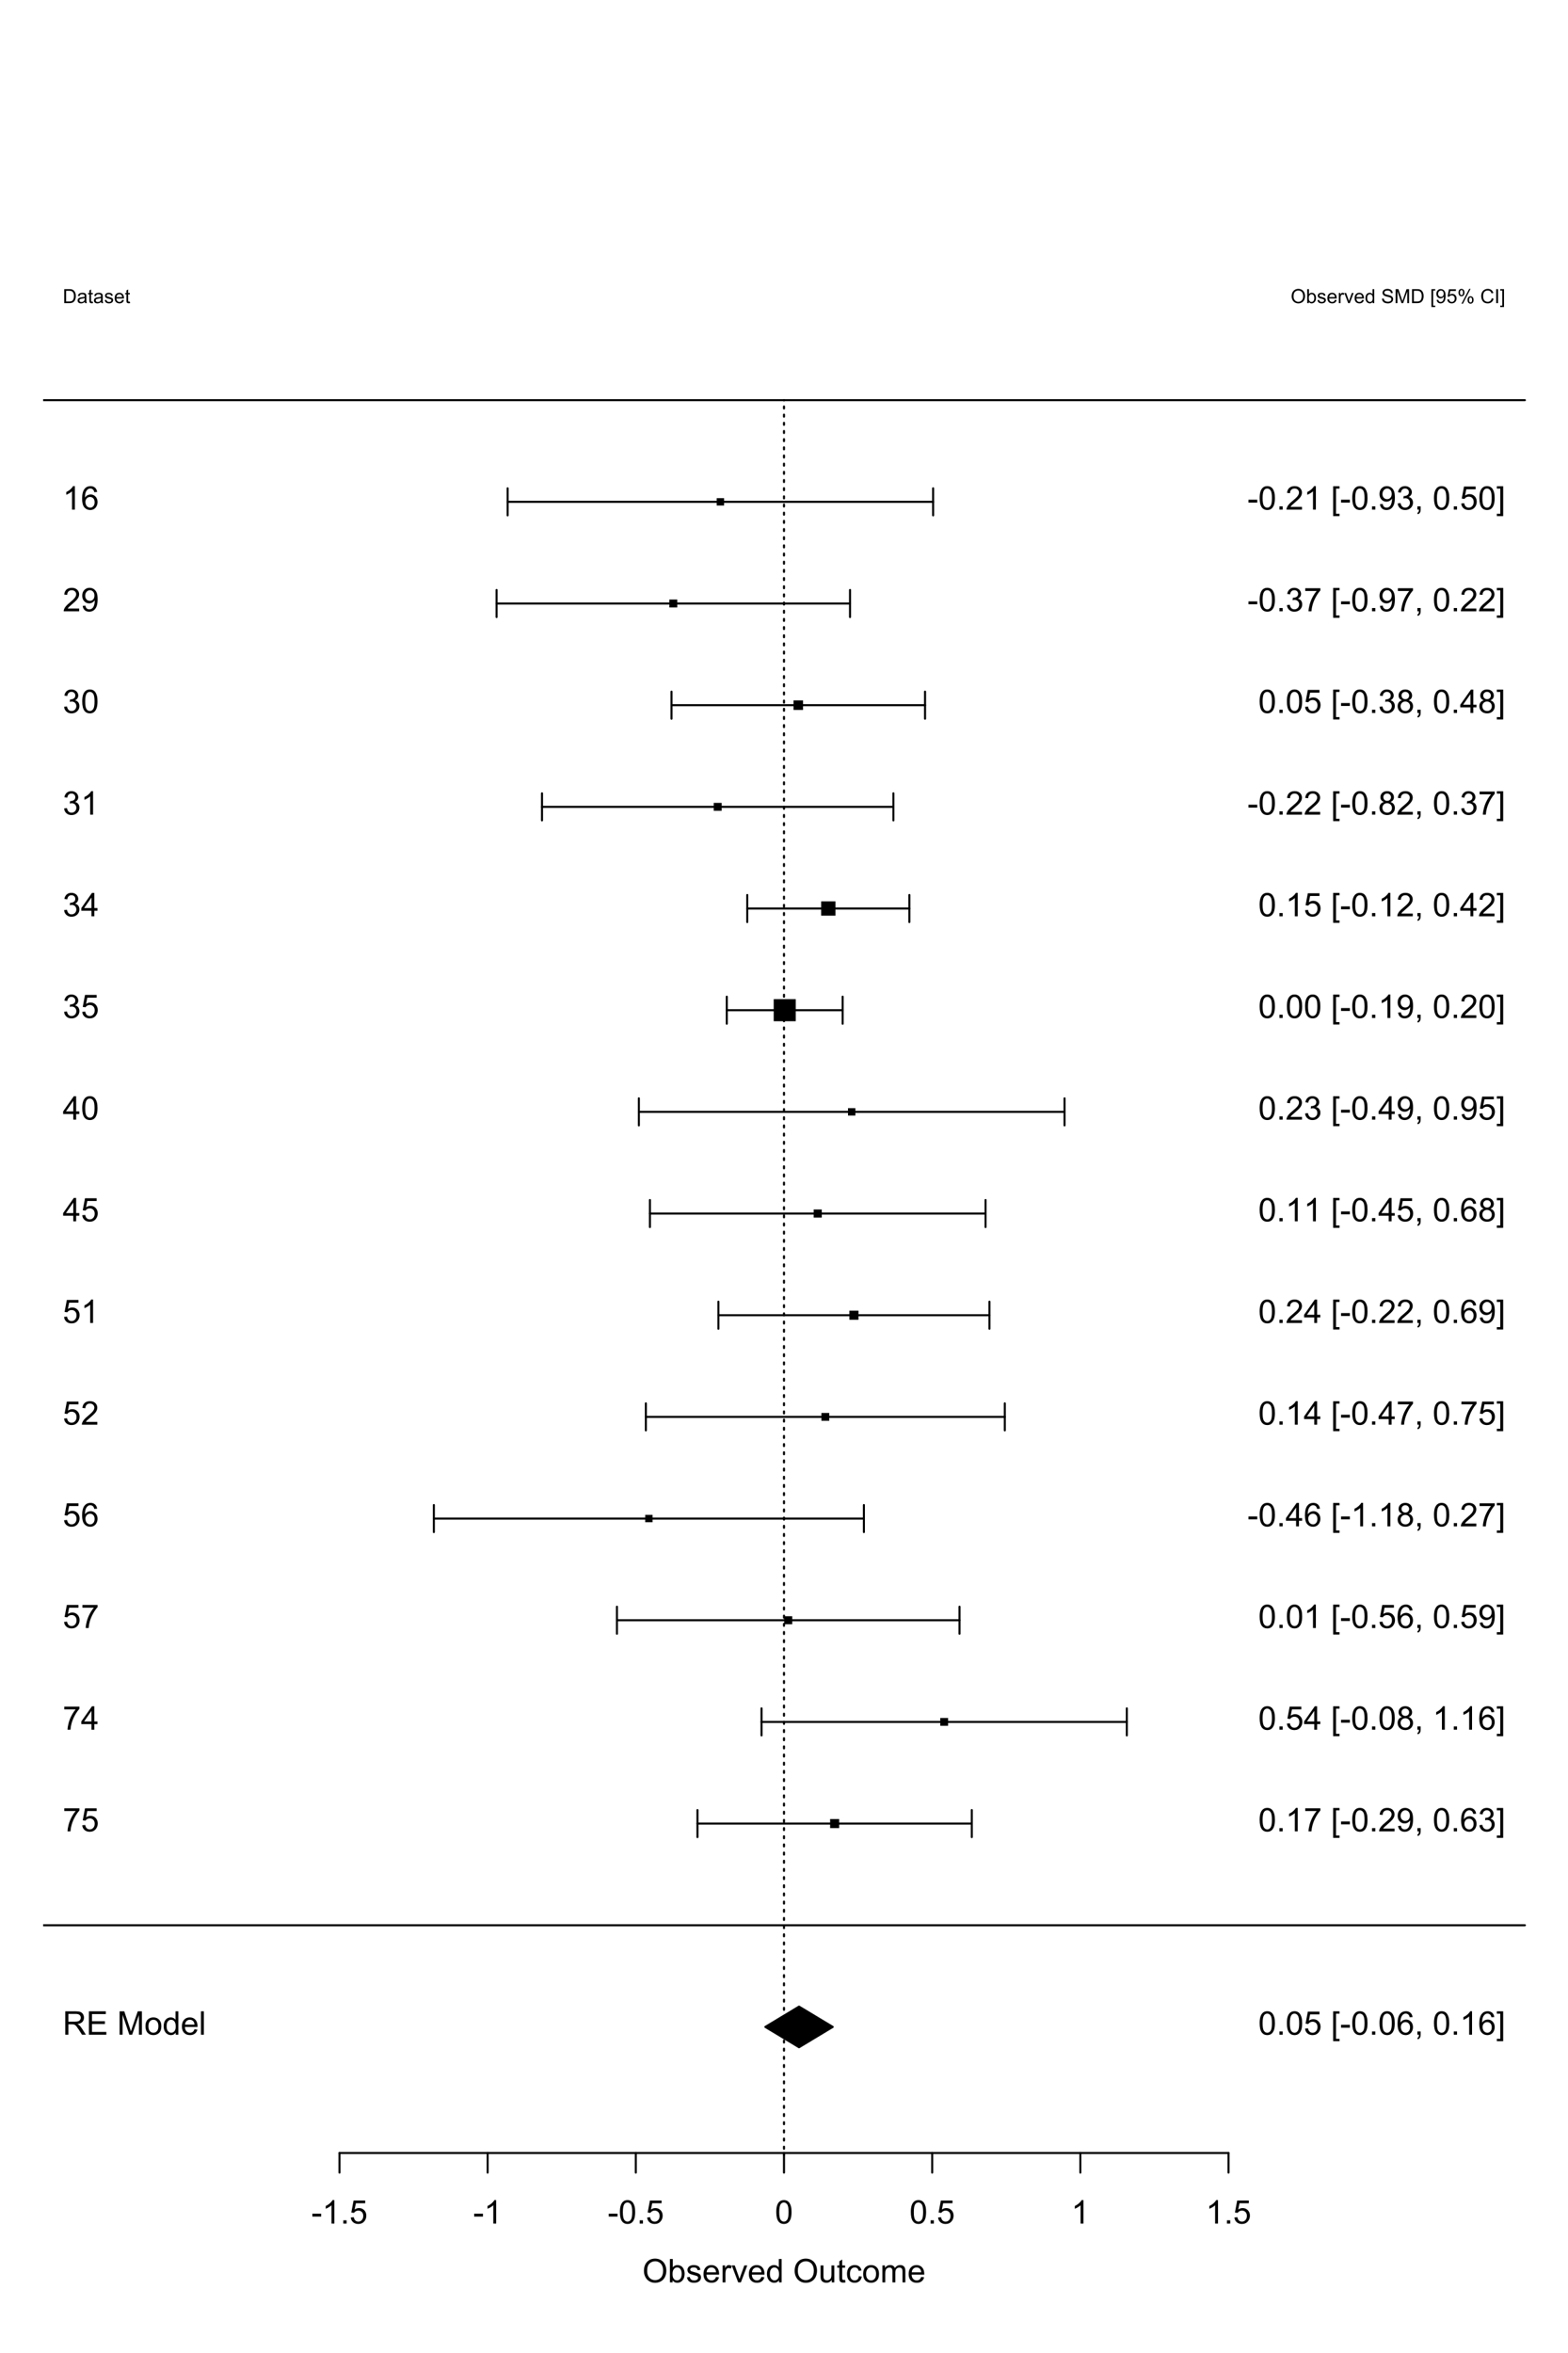 <?xml version="1.0" encoding="UTF-8"?>
<svg xmlns="http://www.w3.org/2000/svg" xmlns:xlink="http://www.w3.org/1999/xlink" width="576pt" height="864pt" viewBox="0 0 576 864" version="1.1">
<defs>
<g>
<symbol overflow="visible" id="glyph0-0">
<path style="stroke:none;" d="M 0.945 0 L 0.945 -8.59 L 4.75 -8.59 C 5.512 -8.59 6.094 -8.512 6.496 -8.355 C 6.891 -8.199 7.211 -7.926 7.453 -7.539 C 7.691 -7.145 7.809 -6.715 7.812 -6.246 C 7.809 -5.637 7.613 -5.121 7.219 -4.703 C 6.82 -4.285 6.211 -4.02 5.391 -3.906 C 5.691 -3.762 5.918 -3.621 6.078 -3.48 C 6.406 -3.176 6.723 -2.793 7.02 -2.336 L 8.516 0 L 7.086 0 L 5.945 -1.789 C 5.613 -2.301 5.34 -2.695 5.125 -2.973 C 4.91 -3.242 4.719 -3.434 4.551 -3.547 C 4.379 -3.652 4.207 -3.73 4.031 -3.773 C 3.898 -3.797 3.688 -3.809 3.398 -3.812 L 2.078 -3.812 L 2.078 0 Z M 2.078 -4.797 L 4.523 -4.797 C 5.043 -4.793 5.449 -4.848 5.742 -4.957 C 6.031 -5.066 6.254 -5.238 6.41 -5.473 C 6.562 -5.707 6.637 -5.965 6.641 -6.246 C 6.637 -6.652 6.488 -6.984 6.195 -7.246 C 5.898 -7.508 5.434 -7.641 4.797 -7.641 L 2.078 -7.641 Z M 2.078 -4.797 "/>
</symbol>
<symbol overflow="visible" id="glyph0-1">
<path style="stroke:none;" d="M 0.949 0 L 0.949 -8.59 L 7.16 -8.59 L 7.16 -7.578 L 2.086 -7.578 L 2.086 -4.945 L 6.836 -4.945 L 6.836 -3.938 L 2.086 -3.938 L 2.086 -1.016 L 7.359 -1.016 L 7.359 0 Z M 0.949 0 "/>
</symbol>
<symbol overflow="visible" id="glyph0-2">
<path style="stroke:none;" d=""/>
</symbol>
<symbol overflow="visible" id="glyph0-3">
<path style="stroke:none;" d="M 0.891 0 L 0.891 -8.59 L 2.602 -8.59 L 4.633 -2.508 C 4.816 -1.938 4.953 -1.512 5.047 -1.234 C 5.141 -1.543 5.293 -2.004 5.5 -2.613 L 7.559 -8.59 L 9.086 -8.59 L 9.086 0 L 7.992 0 L 7.992 -7.188 L 5.496 0 L 4.469 0 L 1.984 -7.312 L 1.984 0 Z M 0.891 0 "/>
</symbol>
<symbol overflow="visible" id="glyph0-4">
<path style="stroke:none;" d="M 0.398 -3.109 C 0.398 -4.262 0.719 -5.117 1.359 -5.672 C 1.895 -6.133 2.547 -6.363 3.316 -6.363 C 4.172 -6.363 4.871 -6.082 5.414 -5.52 C 5.953 -4.957 6.223 -4.184 6.227 -3.199 C 6.223 -2.398 6.102 -1.766 5.867 -1.309 C 5.625 -0.848 5.277 -0.492 4.82 -0.238 C 4.359 0.016 3.859 0.141 3.316 0.141 C 2.441 0.141 1.734 -0.137 1.203 -0.695 C 0.664 -1.254 0.398 -2.059 0.398 -3.109 Z M 1.484 -3.109 C 1.48 -2.309 1.656 -1.711 2.004 -1.32 C 2.348 -0.922 2.785 -0.727 3.316 -0.727 C 3.84 -0.727 4.273 -0.926 4.621 -1.324 C 4.969 -1.723 5.145 -2.328 5.145 -3.148 C 5.145 -3.914 4.969 -4.496 4.617 -4.895 C 4.266 -5.289 3.832 -5.488 3.316 -5.492 C 2.785 -5.488 2.348 -5.293 2.004 -4.898 C 1.656 -4.5 1.48 -3.902 1.484 -3.109 Z M 1.484 -3.109 "/>
</symbol>
<symbol overflow="visible" id="glyph0-5">
<path style="stroke:none;" d="M 4.828 0 L 4.828 -0.785 C 4.43 -0.168 3.848 0.141 3.086 0.141 C 2.59 0.141 2.133 0.004 1.719 -0.27 C 1.297 -0.543 0.977 -0.922 0.75 -1.414 C 0.523 -1.898 0.41 -2.465 0.41 -3.105 C 0.41 -3.727 0.512 -4.289 0.719 -4.797 C 0.926 -5.301 1.238 -5.688 1.652 -5.957 C 2.066 -6.227 2.527 -6.363 3.039 -6.363 C 3.41 -6.363 3.746 -6.281 4.043 -6.125 C 4.336 -5.965 4.574 -5.762 4.758 -5.508 L 4.758 -8.59 L 5.805 -8.59 L 5.805 0 Z M 1.492 -3.105 C 1.488 -2.309 1.656 -1.711 1.996 -1.316 C 2.328 -0.922 2.727 -0.727 3.188 -0.727 C 3.648 -0.727 4.039 -0.914 4.359 -1.293 C 4.68 -1.668 4.84 -2.242 4.844 -3.016 C 4.84 -3.867 4.676 -4.492 4.352 -4.895 C 4.02 -5.289 3.617 -5.488 3.141 -5.492 C 2.672 -5.488 2.277 -5.297 1.965 -4.918 C 1.645 -4.531 1.488 -3.93 1.492 -3.105 Z M 1.492 -3.105 "/>
</symbol>
<symbol overflow="visible" id="glyph0-6">
<path style="stroke:none;" d="M 5.051 -2.004 L 6.141 -1.867 C 5.969 -1.23 5.648 -0.738 5.184 -0.387 C 4.719 -0.035 4.125 0.141 3.406 0.141 C 2.492 0.141 1.77 -0.137 1.238 -0.699 C 0.699 -1.254 0.434 -2.043 0.438 -3.059 C 0.434 -4.105 0.703 -4.918 1.246 -5.496 C 1.781 -6.074 2.48 -6.363 3.344 -6.363 C 4.176 -6.363 4.855 -6.078 5.383 -5.512 C 5.91 -4.945 6.176 -4.148 6.176 -3.125 C 6.176 -3.059 6.172 -2.965 6.172 -2.844 L 1.531 -2.844 C 1.562 -2.156 1.758 -1.633 2.109 -1.27 C 2.457 -0.906 2.891 -0.727 3.41 -0.727 C 3.797 -0.727 4.125 -0.828 4.402 -1.031 C 4.672 -1.234 4.891 -1.559 5.051 -2.004 Z M 1.586 -3.711 L 5.062 -3.711 C 5.016 -4.227 4.883 -4.621 4.664 -4.887 C 4.328 -5.293 3.891 -5.496 3.359 -5.496 C 2.871 -5.496 2.465 -5.332 2.137 -5.008 C 1.805 -4.684 1.621 -4.25 1.586 -3.711 Z M 1.586 -3.711 "/>
</symbol>
<symbol overflow="visible" id="glyph0-7">
<path style="stroke:none;" d="M 0.766 0 L 0.766 -8.59 L 1.82 -8.59 L 1.82 0 Z M 0.766 0 "/>
</symbol>
<symbol overflow="visible" id="glyph0-8">
<path style="stroke:none;" d="M 0.383 -2.578 L 0.383 -3.641 L 3.621 -3.641 L 3.621 -2.578 Z M 0.383 -2.578 "/>
</symbol>
<symbol overflow="visible" id="glyph0-9">
<path style="stroke:none;" d="M 4.469 0 L 3.414 0 L 3.414 -6.719 C 3.16 -6.477 2.828 -6.234 2.414 -5.996 C 2 -5.75 1.629 -5.57 1.305 -5.449 L 1.305 -6.469 C 1.895 -6.742 2.41 -7.078 2.852 -7.477 C 3.293 -7.871 3.605 -8.254 3.789 -8.625 L 4.469 -8.625 Z M 4.469 0 "/>
</symbol>
<symbol overflow="visible" id="glyph0-10">
<path style="stroke:none;" d="M 1.09 0 L 1.09 -1.203 L 2.289 -1.203 L 2.289 0 Z M 1.09 0 "/>
</symbol>
<symbol overflow="visible" id="glyph0-11">
<path style="stroke:none;" d="M 0.5 -2.25 L 1.605 -2.344 C 1.684 -1.805 1.871 -1.398 2.176 -1.125 C 2.473 -0.852 2.836 -0.715 3.258 -0.719 C 3.766 -0.715 4.195 -0.906 4.547 -1.293 C 4.898 -1.672 5.074 -2.18 5.074 -2.82 C 5.074 -3.414 4.902 -3.891 4.566 -4.242 C 4.227 -4.59 3.785 -4.762 3.242 -4.766 C 2.898 -4.762 2.594 -4.684 2.32 -4.531 C 2.047 -4.375 1.832 -4.176 1.676 -3.93 L 0.688 -4.062 L 1.516 -8.473 L 5.789 -8.473 L 5.789 -7.465 L 2.359 -7.465 L 1.898 -5.156 C 2.414 -5.516 2.953 -5.695 3.523 -5.695 C 4.27 -5.695 4.902 -5.434 5.422 -4.914 C 5.934 -4.395 6.191 -3.727 6.195 -2.914 C 6.191 -2.133 5.965 -1.461 5.516 -0.898 C 4.961 -0.199 4.211 0.145 3.258 0.148 C 2.477 0.145 1.836 -0.07 1.344 -0.508 C 0.844 -0.941 0.562 -1.523 0.5 -2.25 Z M 0.5 -2.25 "/>
</symbol>
<symbol overflow="visible" id="glyph0-12">
<path style="stroke:none;" d="M 0.5 -4.234 C 0.496 -5.246 0.602 -6.062 0.812 -6.688 C 1.02 -7.305 1.328 -7.785 1.742 -8.121 C 2.148 -8.457 2.668 -8.625 3.297 -8.625 C 3.758 -8.625 4.164 -8.531 4.512 -8.348 C 4.855 -8.16 5.141 -7.891 5.371 -7.543 C 5.594 -7.191 5.773 -6.766 5.906 -6.266 C 6.035 -5.762 6.098 -5.086 6.102 -4.234 C 6.098 -3.227 5.996 -2.414 5.789 -1.797 C 5.578 -1.176 5.266 -0.695 4.859 -0.359 C 4.445 -0.02 3.926 0.145 3.297 0.148 C 2.465 0.145 1.816 -0.148 1.348 -0.742 C 0.781 -1.457 0.496 -2.621 0.5 -4.234 Z M 1.582 -4.234 C 1.582 -2.824 1.746 -1.887 2.074 -1.418 C 2.402 -0.949 2.809 -0.715 3.297 -0.719 C 3.777 -0.715 4.184 -0.949 4.52 -1.422 C 4.848 -1.887 5.016 -2.824 5.016 -4.234 C 5.016 -5.648 4.848 -6.59 4.52 -7.055 C 4.184 -7.516 3.773 -7.746 3.289 -7.75 C 2.801 -7.746 2.414 -7.543 2.125 -7.137 C 1.762 -6.613 1.582 -5.645 1.582 -4.234 Z M 1.582 -4.234 "/>
</symbol>
<symbol overflow="visible" id="glyph0-13">
<path style="stroke:none;" d="M 0.578 -4.184 C 0.574 -5.605 0.957 -6.719 1.727 -7.531 C 2.488 -8.336 3.477 -8.742 4.695 -8.742 C 5.484 -8.742 6.199 -8.551 6.836 -8.172 C 7.473 -7.793 7.957 -7.266 8.293 -6.586 C 8.625 -5.906 8.793 -5.137 8.797 -4.281 C 8.793 -3.41 8.617 -2.633 8.27 -1.945 C 7.914 -1.258 7.418 -0.734 6.773 -0.383 C 6.125 -0.027 5.43 0.145 4.688 0.148 C 3.879 0.145 3.156 -0.047 2.52 -0.438 C 1.879 -0.824 1.395 -1.359 1.07 -2.039 C 0.738 -2.715 0.574 -3.43 0.578 -4.184 Z M 1.75 -4.164 C 1.746 -3.129 2.023 -2.312 2.586 -1.719 C 3.141 -1.121 3.84 -0.824 4.68 -0.828 C 5.535 -0.824 6.238 -1.125 6.793 -1.73 C 7.344 -2.328 7.621 -3.184 7.625 -4.289 C 7.621 -4.984 7.504 -5.594 7.27 -6.117 C 7.031 -6.641 6.684 -7.043 6.23 -7.332 C 5.77 -7.617 5.262 -7.762 4.699 -7.766 C 3.895 -7.762 3.199 -7.484 2.621 -6.934 C 2.035 -6.379 1.746 -5.457 1.75 -4.164 Z M 1.75 -4.164 "/>
</symbol>
<symbol overflow="visible" id="glyph0-14">
<path style="stroke:none;" d="M 1.766 0 L 0.785 0 L 0.785 -8.59 L 1.84 -8.59 L 1.84 -5.523 C 2.285 -6.082 2.852 -6.363 3.547 -6.363 C 3.922 -6.363 4.285 -6.285 4.629 -6.129 C 4.973 -5.973 5.254 -5.754 5.473 -5.48 C 5.691 -5.199 5.863 -4.863 5.992 -4.469 C 6.113 -4.074 6.176 -3.652 6.18 -3.203 C 6.176 -2.137 5.914 -1.312 5.391 -0.73 C 4.863 -0.148 4.23 0.141 3.492 0.141 C 2.758 0.141 2.18 -0.164 1.766 -0.781 Z M 1.75 -3.156 C 1.746 -2.41 1.848 -1.871 2.055 -1.539 C 2.387 -0.996 2.836 -0.727 3.406 -0.727 C 3.859 -0.727 4.258 -0.926 4.598 -1.328 C 4.93 -1.727 5.098 -2.324 5.102 -3.117 C 5.098 -3.93 4.938 -4.527 4.617 -4.914 C 4.297 -5.301 3.906 -5.496 3.453 -5.496 C 2.984 -5.496 2.586 -5.293 2.254 -4.895 C 1.914 -4.492 1.746 -3.914 1.75 -3.156 Z M 1.75 -3.156 "/>
</symbol>
<symbol overflow="visible" id="glyph0-15">
<path style="stroke:none;" d="M 0.367 -1.859 L 1.414 -2.023 C 1.469 -1.602 1.633 -1.281 1.902 -1.059 C 2.168 -0.836 2.543 -0.727 3.023 -0.727 C 3.508 -0.727 3.867 -0.824 4.102 -1.023 C 4.336 -1.219 4.453 -1.449 4.453 -1.719 C 4.453 -1.953 4.348 -2.141 4.141 -2.281 C 3.996 -2.371 3.637 -2.492 3.062 -2.637 C 2.289 -2.832 1.754 -3 1.457 -3.145 C 1.156 -3.285 0.93 -3.48 0.777 -3.734 C 0.621 -3.984 0.543 -4.266 0.547 -4.57 C 0.543 -4.844 0.605 -5.098 0.734 -5.34 C 0.859 -5.574 1.035 -5.773 1.254 -5.93 C 1.418 -6.047 1.641 -6.148 1.926 -6.234 C 2.207 -6.32 2.512 -6.363 2.836 -6.363 C 3.324 -6.363 3.75 -6.293 4.121 -6.152 C 4.488 -6.012 4.762 -5.82 4.938 -5.578 C 5.113 -5.336 5.234 -5.016 5.305 -4.617 L 4.273 -4.477 C 4.223 -4.797 4.086 -5.047 3.863 -5.227 C 3.637 -5.406 3.32 -5.496 2.914 -5.496 C 2.426 -5.496 2.082 -5.414 1.875 -5.254 C 1.664 -5.094 1.559 -4.906 1.562 -4.695 C 1.559 -4.555 1.602 -4.434 1.695 -4.324 C 1.773 -4.211 1.91 -4.117 2.098 -4.043 C 2.203 -4.004 2.512 -3.914 3.031 -3.773 C 3.773 -3.574 4.293 -3.41 4.59 -3.285 C 4.879 -3.156 5.113 -2.973 5.285 -2.73 C 5.453 -2.488 5.535 -2.188 5.539 -1.828 C 5.535 -1.477 5.434 -1.145 5.23 -0.832 C 5.023 -0.52 4.727 -0.277 4.34 -0.113 C 3.953 0.059 3.516 0.141 3.031 0.141 C 2.219 0.141 1.602 -0.027 1.18 -0.363 C 0.754 -0.699 0.484 -1.195 0.367 -1.859 Z M 0.367 -1.859 "/>
</symbol>
<symbol overflow="visible" id="glyph0-16">
<path style="stroke:none;" d="M 0.781 0 L 0.781 -6.223 L 1.727 -6.223 L 1.727 -5.281 C 1.969 -5.719 2.191 -6.012 2.398 -6.152 C 2.602 -6.293 2.828 -6.363 3.078 -6.363 C 3.43 -6.363 3.793 -6.25 4.16 -6.023 L 3.797 -5.047 C 3.539 -5.195 3.281 -5.273 3.023 -5.273 C 2.793 -5.273 2.586 -5.203 2.402 -5.066 C 2.215 -4.926 2.082 -4.734 2.008 -4.488 C 1.891 -4.113 1.832 -3.703 1.836 -3.258 L 1.836 0 Z M 0.781 0 "/>
</symbol>
<symbol overflow="visible" id="glyph0-17">
<path style="stroke:none;" d="M 2.52 0 L 0.152 -6.223 L 1.266 -6.223 L 2.602 -2.496 C 2.746 -2.09 2.879 -1.672 3 -1.242 C 3.094 -1.57 3.223 -1.965 3.391 -2.426 L 4.773 -6.223 L 5.859 -6.223 L 3.504 0 Z M 2.52 0 "/>
</symbol>
<symbol overflow="visible" id="glyph0-18">
<path style="stroke:none;" d="M 4.867 0 L 4.867 -0.914 C 4.379 -0.211 3.723 0.141 2.895 0.141 C 2.527 0.141 2.184 0.07 1.867 -0.07 C 1.547 -0.211 1.309 -0.387 1.156 -0.602 C 1 -0.812 0.895 -1.074 0.832 -1.383 C 0.785 -1.59 0.762 -1.918 0.766 -2.367 L 0.766 -6.223 L 1.82 -6.223 L 1.82 -2.773 C 1.816 -2.219 1.84 -1.848 1.887 -1.656 C 1.949 -1.379 2.09 -1.16 2.309 -1.004 C 2.523 -0.84 2.789 -0.762 3.105 -0.766 C 3.418 -0.762 3.715 -0.844 3.996 -1.008 C 4.273 -1.172 4.469 -1.391 4.586 -1.672 C 4.699 -1.949 4.758 -2.355 4.758 -2.891 L 4.758 -6.223 L 5.812 -6.223 L 5.812 0 Z M 4.867 0 "/>
</symbol>
<symbol overflow="visible" id="glyph0-19">
<path style="stroke:none;" d="M 3.094 -0.945 L 3.246 -0.012 C 2.949 0.051 2.684 0.082 2.449 0.082 C 2.066 0.082 1.77 0.023 1.559 -0.098 C 1.348 -0.219 1.199 -0.379 1.113 -0.578 C 1.027 -0.773 0.984 -1.188 0.984 -1.82 L 0.984 -5.402 L 0.211 -5.402 L 0.211 -6.223 L 0.984 -6.223 L 0.984 -7.766 L 2.031 -8.398 L 2.031 -6.223 L 3.094 -6.223 L 3.094 -5.402 L 2.031 -5.402 L 2.031 -1.766 C 2.027 -1.461 2.047 -1.27 2.086 -1.184 C 2.125 -1.098 2.184 -1.027 2.27 -0.977 C 2.352 -0.926 2.473 -0.902 2.633 -0.902 C 2.742 -0.902 2.898 -0.914 3.094 -0.945 Z M 3.094 -0.945 "/>
</symbol>
<symbol overflow="visible" id="glyph0-20">
<path style="stroke:none;" d="M 4.852 -2.281 L 5.891 -2.145 C 5.773 -1.426 5.484 -0.863 5.02 -0.465 C 4.551 -0.059 3.977 0.141 3.297 0.141 C 2.445 0.141 1.762 -0.137 1.246 -0.695 C 0.727 -1.25 0.469 -2.047 0.469 -3.086 C 0.469 -3.754 0.578 -4.344 0.801 -4.852 C 1.023 -5.355 1.363 -5.73 1.816 -5.984 C 2.27 -6.234 2.766 -6.363 3.305 -6.363 C 3.98 -6.363 4.531 -6.191 4.965 -5.848 C 5.391 -5.504 5.668 -5.02 5.789 -4.395 L 4.766 -4.234 C 4.664 -4.652 4.492 -4.969 4.246 -5.18 C 3.996 -5.391 3.695 -5.496 3.344 -5.496 C 2.809 -5.496 2.379 -5.305 2.051 -4.922 C 1.719 -4.539 1.551 -3.938 1.555 -3.117 C 1.551 -2.281 1.711 -1.672 2.035 -1.293 C 2.352 -0.914 2.77 -0.727 3.289 -0.727 C 3.695 -0.727 4.043 -0.852 4.324 -1.105 C 4.602 -1.359 4.777 -1.75 4.852 -2.281 Z M 4.852 -2.281 "/>
</symbol>
<symbol overflow="visible" id="glyph0-21">
<path style="stroke:none;" d="M 0.789 0 L 0.789 -6.223 L 1.734 -6.223 L 1.734 -5.352 C 1.93 -5.648 2.188 -5.895 2.512 -6.082 C 2.836 -6.27 3.207 -6.363 3.621 -6.363 C 4.082 -6.363 4.457 -6.266 4.754 -6.074 C 5.043 -5.883 5.254 -5.617 5.379 -5.273 C 5.871 -6 6.512 -6.363 7.301 -6.363 C 7.918 -6.363 8.391 -6.191 8.723 -5.848 C 9.055 -5.504 9.223 -4.977 9.223 -4.273 L 9.223 0 L 8.172 0 L 8.172 -3.922 C 8.168 -4.34 8.133 -4.645 8.07 -4.832 C 8 -5.016 7.879 -5.164 7.699 -5.277 C 7.52 -5.391 7.309 -5.449 7.066 -5.449 C 6.629 -5.449 6.266 -5.301 5.977 -5.012 C 5.688 -4.719 5.543 -4.254 5.543 -3.617 L 5.543 0 L 4.488 0 L 4.488 -4.043 C 4.488 -4.512 4.402 -4.863 4.23 -5.098 C 4.059 -5.332 3.777 -5.449 3.387 -5.449 C 3.09 -5.449 2.812 -5.371 2.562 -5.215 C 2.309 -5.059 2.129 -4.828 2.016 -4.527 C 1.898 -4.227 1.84 -3.793 1.844 -3.227 L 1.844 0 Z M 0.789 0 "/>
</symbol>
<symbol overflow="visible" id="glyph0-22">
<path style="stroke:none;" d="M 0.57 -7.465 L 0.57 -8.477 L 6.129 -8.477 L 6.129 -7.656 C 5.582 -7.074 5.039 -6.301 4.5 -5.336 C 3.961 -4.371 3.547 -3.379 3.258 -2.359 C 3.047 -1.637 2.91 -0.852 2.852 0 L 1.77 0 C 1.781 -0.676 1.914 -1.492 2.168 -2.449 C 2.418 -3.402 2.781 -4.324 3.258 -5.215 C 3.734 -6.105 4.238 -6.855 4.773 -7.465 Z M 0.57 -7.465 "/>
</symbol>
<symbol overflow="visible" id="glyph0-23">
<path style="stroke:none;" d="M 3.879 0 L 3.879 -2.055 L 0.152 -2.055 L 0.152 -3.023 L 4.07 -8.59 L 4.934 -8.59 L 4.934 -3.023 L 6.094 -3.023 L 6.094 -2.055 L 4.934 -2.055 L 4.934 0 Z M 3.879 -3.023 L 3.879 -6.898 L 1.188 -3.023 Z M 3.879 -3.023 "/>
</symbol>
<symbol overflow="visible" id="glyph0-24">
<path style="stroke:none;" d="M 5.969 -6.484 L 4.922 -6.406 C 4.828 -6.812 4.695 -7.113 4.523 -7.305 C 4.234 -7.605 3.883 -7.758 3.469 -7.758 C 3.133 -7.758 2.836 -7.664 2.586 -7.477 C 2.25 -7.234 1.988 -6.879 1.797 -6.414 C 1.605 -5.949 1.508 -5.289 1.5 -4.43 C 1.754 -4.812 2.062 -5.098 2.434 -5.289 C 2.797 -5.473 3.184 -5.566 3.586 -5.57 C 4.289 -5.566 4.887 -5.309 5.383 -4.793 C 5.875 -4.277 6.121 -3.609 6.125 -2.789 C 6.121 -2.25 6.004 -1.746 5.773 -1.285 C 5.539 -0.82 5.223 -0.469 4.816 -0.223 C 4.41 0.023 3.949 0.145 3.434 0.148 C 2.555 0.145 1.836 -0.176 1.285 -0.82 C 0.727 -1.469 0.449 -2.535 0.453 -4.02 C 0.449 -5.676 0.758 -6.883 1.371 -7.641 C 1.902 -8.297 2.621 -8.625 3.531 -8.625 C 4.207 -8.625 4.762 -8.434 5.195 -8.055 C 5.625 -7.676 5.883 -7.152 5.969 -6.484 Z M 1.664 -2.781 C 1.664 -2.418 1.738 -2.07 1.895 -1.738 C 2.043 -1.406 2.262 -1.152 2.543 -0.98 C 2.82 -0.801 3.109 -0.715 3.414 -0.719 C 3.859 -0.715 4.242 -0.895 4.566 -1.258 C 4.883 -1.613 5.043 -2.102 5.047 -2.727 C 5.043 -3.316 4.887 -3.785 4.57 -4.129 C 4.25 -4.469 3.852 -4.641 3.375 -4.641 C 2.898 -4.641 2.492 -4.469 2.16 -4.129 C 1.828 -3.785 1.664 -3.336 1.664 -2.781 Z M 1.664 -2.781 "/>
</symbol>
<symbol overflow="visible" id="glyph0-25">
<path style="stroke:none;" d="M 6.039 -1.016 L 6.039 0 L 0.363 0 C 0.355 -0.254 0.395 -0.496 0.484 -0.734 C 0.629 -1.117 0.859 -1.5 1.18 -1.875 C 1.492 -2.25 1.953 -2.684 2.562 -3.176 C 3.492 -3.941 4.125 -4.547 4.453 -4.992 C 4.781 -5.438 4.945 -5.859 4.945 -6.266 C 4.945 -6.68 4.793 -7.031 4.496 -7.32 C 4.191 -7.602 3.805 -7.746 3.328 -7.75 C 2.82 -7.746 2.414 -7.594 2.109 -7.293 C 1.805 -6.984 1.648 -6.562 1.648 -6.031 L 0.562 -6.141 C 0.633 -6.945 0.91 -7.559 1.398 -7.988 C 1.879 -8.41 2.531 -8.625 3.352 -8.625 C 4.172 -8.625 4.824 -8.395 5.309 -7.938 C 5.789 -7.48 6.027 -6.914 6.031 -6.242 C 6.027 -5.895 5.957 -5.559 5.82 -5.227 C 5.676 -4.891 5.441 -4.539 5.117 -4.176 C 4.789 -3.805 4.25 -3.301 3.492 -2.664 C 2.859 -2.129 2.453 -1.77 2.273 -1.582 C 2.094 -1.395 1.945 -1.203 1.828 -1.016 Z M 6.039 -1.016 "/>
</symbol>
<symbol overflow="visible" id="glyph0-26">
<path style="stroke:none;" d="M 0.504 -2.266 L 1.559 -2.406 C 1.68 -1.809 1.883 -1.379 2.176 -1.113 C 2.465 -0.848 2.82 -0.715 3.242 -0.719 C 3.734 -0.715 4.152 -0.887 4.496 -1.234 C 4.832 -1.574 5.004 -2 5.008 -2.516 C 5.004 -2.996 4.848 -3.395 4.535 -3.711 C 4.219 -4.023 3.816 -4.184 3.328 -4.184 C 3.129 -4.184 2.879 -4.145 2.586 -4.066 L 2.703 -4.992 C 2.766 -4.984 2.824 -4.98 2.871 -4.98 C 3.32 -4.98 3.723 -5.098 4.086 -5.332 C 4.441 -5.566 4.621 -5.926 4.625 -6.414 C 4.621 -6.801 4.492 -7.121 4.23 -7.375 C 3.965 -7.629 3.625 -7.758 3.219 -7.758 C 2.805 -7.758 2.465 -7.629 2.191 -7.371 C 1.918 -7.113 1.742 -6.727 1.664 -6.211 L 0.609 -6.398 C 0.738 -7.105 1.031 -7.652 1.488 -8.043 C 1.941 -8.43 2.508 -8.625 3.195 -8.625 C 3.66 -8.625 4.094 -8.523 4.488 -8.324 C 4.879 -8.121 5.18 -7.848 5.391 -7.5 C 5.602 -7.148 5.707 -6.777 5.707 -6.391 C 5.707 -6.02 5.605 -5.684 5.406 -5.379 C 5.207 -5.074 4.914 -4.832 4.523 -4.652 C 5.031 -4.535 5.426 -4.289 5.707 -3.922 C 5.988 -3.547 6.129 -3.086 6.129 -2.539 C 6.129 -1.785 5.855 -1.148 5.309 -0.629 C 4.762 -0.105 4.07 0.152 3.234 0.152 C 2.477 0.152 1.848 -0.07 1.355 -0.52 C 0.855 -0.969 0.574 -1.551 0.504 -2.266 Z M 0.504 -2.266 "/>
</symbol>
<symbol overflow="visible" id="glyph0-27">
<path style="stroke:none;" d="M 0.656 -1.984 L 1.672 -2.078 C 1.75 -1.602 1.914 -1.258 2.16 -1.043 C 2.398 -0.824 2.711 -0.715 3.094 -0.719 C 3.414 -0.715 3.695 -0.789 3.945 -0.941 C 4.188 -1.086 4.391 -1.285 4.547 -1.535 C 4.703 -1.785 4.832 -2.121 4.938 -2.543 C 5.043 -2.965 5.098 -3.395 5.098 -3.832 C 5.098 -3.879 5.094 -3.949 5.094 -4.043 C 4.875 -3.707 4.586 -3.434 4.227 -3.227 C 3.859 -3.016 3.465 -2.91 3.039 -2.914 C 2.328 -2.91 1.727 -3.168 1.238 -3.688 C 0.742 -4.199 0.496 -4.879 0.5 -5.727 C 0.496 -6.594 0.754 -7.297 1.27 -7.828 C 1.781 -8.359 2.426 -8.625 3.199 -8.625 C 3.758 -8.625 4.266 -8.473 4.73 -8.172 C 5.191 -7.871 5.543 -7.441 5.785 -6.887 C 6.023 -6.328 6.145 -5.523 6.148 -4.469 C 6.145 -3.371 6.027 -2.496 5.789 -1.848 C 5.547 -1.195 5.191 -0.703 4.723 -0.363 C 4.254 -0.023 3.703 0.145 3.07 0.148 C 2.398 0.145 1.848 -0.039 1.422 -0.41 C 0.996 -0.785 0.742 -1.309 0.656 -1.984 Z M 4.977 -5.777 C 4.973 -6.383 4.812 -6.863 4.492 -7.219 C 4.168 -7.57 3.781 -7.746 3.328 -7.75 C 2.859 -7.746 2.449 -7.555 2.102 -7.176 C 1.754 -6.789 1.582 -6.293 1.582 -5.688 C 1.582 -5.137 1.746 -4.691 2.074 -4.355 C 2.402 -4.012 2.809 -3.844 3.297 -3.844 C 3.785 -3.844 4.188 -4.012 4.504 -4.355 C 4.816 -4.691 4.973 -5.168 4.977 -5.777 Z M 4.977 -5.777 "/>
</symbol>
<symbol overflow="visible" id="glyph0-28">
<path style="stroke:none;" d="M 0.812 2.383 L 0.812 -8.59 L 3.141 -8.59 L 3.141 -7.719 L 1.867 -7.719 L 1.867 1.512 L 3.141 1.512 L 3.141 2.383 Z M 0.812 2.383 "/>
</symbol>
<symbol overflow="visible" id="glyph0-29">
<path style="stroke:none;" d="M 1.066 0 L 1.066 -1.203 L 2.266 -1.203 L 2.266 0 C 2.262 0.441 2.184 0.797 2.031 1.07 C 1.871 1.34 1.625 1.551 1.289 1.699 L 0.996 1.25 C 1.215 1.148 1.379 1.004 1.488 0.816 C 1.594 0.621 1.652 0.352 1.664 0 Z M 1.066 0 "/>
</symbol>
<symbol overflow="visible" id="glyph0-30">
<path style="stroke:none;" d="M 2.555 2.383 L 0.227 2.383 L 0.227 1.512 L 1.5 1.512 L 1.5 -7.719 L 0.227 -7.719 L 0.227 -8.59 L 2.555 -8.59 Z M 2.555 2.383 "/>
</symbol>
<symbol overflow="visible" id="glyph0-31">
<path style="stroke:none;" d="M 2.121 -4.656 C 1.684 -4.816 1.359 -5.047 1.148 -5.344 C 0.938 -5.641 0.832 -5.996 0.832 -6.41 C 0.832 -7.035 1.055 -7.559 1.504 -7.984 C 1.953 -8.41 2.551 -8.625 3.297 -8.625 C 4.043 -8.625 4.648 -8.406 5.109 -7.973 C 5.566 -7.535 5.793 -7.004 5.797 -6.383 C 5.793 -5.977 5.688 -5.629 5.48 -5.34 C 5.27 -5.043 4.953 -4.816 4.531 -4.656 C 5.055 -4.48 5.457 -4.203 5.734 -3.824 C 6.008 -3.438 6.145 -2.98 6.148 -2.453 C 6.145 -1.715 5.887 -1.098 5.367 -0.602 C 4.844 -0.102 4.16 0.145 3.316 0.148 C 2.469 0.145 1.785 -0.102 1.266 -0.605 C 0.742 -1.105 0.48 -1.734 0.484 -2.484 C 0.48 -3.039 0.621 -3.504 0.91 -3.887 C 1.191 -4.262 1.598 -4.52 2.121 -4.656 Z M 1.91 -6.445 C 1.91 -6.039 2.039 -5.707 2.301 -5.449 C 2.562 -5.191 2.902 -5.062 3.32 -5.062 C 3.723 -5.062 4.055 -5.188 4.32 -5.445 C 4.578 -5.695 4.711 -6.012 4.711 -6.387 C 4.711 -6.773 4.574 -7.098 4.309 -7.363 C 4.035 -7.625 3.703 -7.758 3.312 -7.758 C 2.906 -7.758 2.574 -7.629 2.309 -7.371 C 2.043 -7.113 1.91 -6.805 1.91 -6.445 Z M 1.57 -2.477 C 1.57 -2.176 1.641 -1.887 1.785 -1.605 C 1.926 -1.324 2.137 -1.105 2.422 -0.949 C 2.699 -0.793 3.004 -0.715 3.328 -0.719 C 3.832 -0.715 4.246 -0.879 4.578 -1.207 C 4.902 -1.531 5.066 -1.941 5.07 -2.445 C 5.066 -2.945 4.898 -3.367 4.562 -3.703 C 4.223 -4.035 3.801 -4.199 3.293 -4.203 C 2.793 -4.199 2.379 -4.035 2.059 -3.711 C 1.73 -3.379 1.57 -2.969 1.57 -2.477 Z M 1.57 -2.477 "/>
</symbol>
<symbol overflow="visible" id="glyph1-0">
<path style="stroke:none;" d="M 0.555 0 L 0.555 -5.152 L 2.332 -5.152 C 2.73 -5.148 3.035 -5.125 3.25 -5.078 C 3.543 -5.008 3.793 -4.887 4.004 -4.711 C 4.273 -4.48 4.477 -4.184 4.613 -3.828 C 4.746 -3.469 4.816 -3.062 4.816 -2.605 C 4.816 -2.211 4.77 -1.863 4.68 -1.562 C 4.586 -1.258 4.469 -1.008 4.328 -0.812 C 4.184 -0.613 4.027 -0.457 3.855 -0.344 C 3.684 -0.23 3.477 -0.145 3.242 -0.086 C 3 -0.027 2.727 0 2.414 0 Z M 1.238 -0.609 L 2.336 -0.609 C 2.676 -0.609 2.941 -0.641 3.137 -0.703 C 3.324 -0.766 3.48 -0.852 3.602 -0.969 C 3.762 -1.125 3.887 -1.344 3.977 -1.621 C 4.066 -1.891 4.113 -2.223 4.113 -2.617 C 4.113 -3.152 4.023 -3.566 3.848 -3.859 C 3.668 -4.145 3.453 -4.34 3.203 -4.441 C 3.02 -4.512 2.727 -4.547 2.32 -4.547 L 1.238 -4.547 Z M 1.238 -0.609 "/>
</symbol>
<symbol overflow="visible" id="glyph1-1">
<path style="stroke:none;" d="M 2.91 -0.461 C 2.672 -0.258 2.445 -0.117 2.234 -0.035 C 2.016 0.043 1.785 0.082 1.535 0.086 C 1.125 0.082 0.809 -0.016 0.59 -0.215 C 0.367 -0.414 0.258 -0.672 0.262 -0.984 C 0.258 -1.164 0.297 -1.328 0.383 -1.484 C 0.461 -1.633 0.57 -1.754 0.711 -1.848 C 0.844 -1.934 0.996 -2.004 1.168 -2.055 C 1.285 -2.086 1.473 -2.117 1.73 -2.152 C 2.238 -2.207 2.617 -2.281 2.859 -2.371 C 2.859 -2.453 2.859 -2.508 2.863 -2.535 C 2.859 -2.789 2.801 -2.969 2.684 -3.078 C 2.52 -3.219 2.277 -3.293 1.961 -3.293 C 1.66 -3.293 1.441 -3.238 1.301 -3.137 C 1.16 -3.027 1.055 -2.844 0.988 -2.582 L 0.367 -2.668 C 0.422 -2.93 0.516 -3.145 0.645 -3.309 C 0.773 -3.469 0.957 -3.594 1.203 -3.684 C 1.445 -3.77 1.73 -3.812 2.055 -3.816 C 2.371 -3.812 2.629 -3.777 2.828 -3.703 C 3.027 -3.629 3.176 -3.535 3.27 -3.422 C 3.363 -3.305 3.426 -3.16 3.465 -2.992 C 3.48 -2.879 3.492 -2.684 3.496 -2.406 L 3.496 -1.562 C 3.492 -0.973 3.504 -0.602 3.535 -0.449 C 3.559 -0.289 3.613 -0.141 3.699 0 L 3.039 0 C 2.969 -0.129 2.926 -0.281 2.91 -0.461 Z M 2.859 -1.875 C 2.625 -1.781 2.277 -1.699 1.824 -1.633 C 1.559 -1.594 1.375 -1.551 1.27 -1.508 C 1.16 -1.457 1.078 -1.391 1.02 -1.301 C 0.961 -1.211 0.93 -1.109 0.934 -1 C 0.93 -0.832 0.996 -0.691 1.125 -0.578 C 1.25 -0.465 1.438 -0.41 1.688 -0.41 C 1.93 -0.41 2.145 -0.461 2.336 -0.57 C 2.523 -0.672 2.664 -0.82 2.758 -1.008 C 2.824 -1.148 2.859 -1.359 2.859 -1.641 Z M 2.859 -1.875 "/>
</symbol>
<symbol overflow="visible" id="glyph1-2">
<path style="stroke:none;" d="M 1.855 -0.566 L 1.949 -0.008 C 1.766 0.031 1.605 0.047 1.469 0.051 C 1.238 0.047 1.059 0.012 0.934 -0.059 C 0.805 -0.129 0.719 -0.223 0.668 -0.344 C 0.613 -0.461 0.586 -0.711 0.59 -1.094 L 0.59 -3.242 L 0.125 -3.242 L 0.125 -3.734 L 0.59 -3.734 L 0.59 -4.656 L 1.219 -5.039 L 1.219 -3.734 L 1.855 -3.734 L 1.855 -3.242 L 1.219 -3.242 L 1.219 -1.059 C 1.219 -0.875 1.227 -0.758 1.25 -0.711 C 1.27 -0.656 1.309 -0.617 1.359 -0.586 C 1.41 -0.555 1.48 -0.539 1.578 -0.543 C 1.645 -0.539 1.738 -0.547 1.855 -0.566 Z M 1.855 -0.566 "/>
</symbol>
<symbol overflow="visible" id="glyph1-3">
<path style="stroke:none;" d="M 0.223 -1.113 L 0.848 -1.211 C 0.879 -0.957 0.977 -0.766 1.141 -0.637 C 1.301 -0.5 1.523 -0.434 1.812 -0.438 C 2.102 -0.434 2.32 -0.492 2.461 -0.613 C 2.602 -0.727 2.672 -0.867 2.672 -1.031 C 2.672 -1.172 2.609 -1.281 2.484 -1.367 C 2.398 -1.422 2.184 -1.496 1.84 -1.582 C 1.371 -1.699 1.047 -1.801 0.871 -1.887 C 0.691 -1.973 0.555 -2.09 0.465 -2.242 C 0.371 -2.391 0.328 -2.559 0.328 -2.742 C 0.328 -2.906 0.363 -3.059 0.441 -3.203 C 0.512 -3.344 0.617 -3.461 0.754 -3.559 C 0.848 -3.629 0.98 -3.691 1.152 -3.742 C 1.32 -3.789 1.504 -3.812 1.703 -3.816 C 1.992 -3.812 2.25 -3.773 2.473 -3.691 C 2.691 -3.605 2.852 -3.488 2.961 -3.348 C 3.062 -3.199 3.137 -3.008 3.18 -2.77 L 2.562 -2.688 C 2.531 -2.875 2.449 -3.023 2.316 -3.133 C 2.18 -3.238 1.992 -3.293 1.746 -3.297 C 1.457 -3.293 1.25 -3.246 1.125 -3.152 C 1 -3.055 0.938 -2.941 0.938 -2.816 C 0.938 -2.73 0.961 -2.656 1.016 -2.594 C 1.062 -2.523 1.145 -2.469 1.258 -2.426 C 1.316 -2.402 1.504 -2.348 1.816 -2.266 C 2.262 -2.145 2.574 -2.047 2.754 -1.969 C 2.93 -1.891 3.066 -1.777 3.168 -1.637 C 3.266 -1.488 3.316 -1.309 3.32 -1.098 C 3.316 -0.883 3.254 -0.684 3.137 -0.5 C 3.012 -0.312 2.836 -0.168 2.605 -0.066 C 2.371 0.035 2.109 0.082 1.816 0.086 C 1.332 0.082 0.961 -0.016 0.707 -0.215 C 0.453 -0.414 0.293 -0.715 0.223 -1.113 Z M 0.223 -1.113 "/>
</symbol>
<symbol overflow="visible" id="glyph1-4">
<path style="stroke:none;" d="M 3.031 -1.203 L 3.684 -1.121 C 3.578 -0.734 3.387 -0.438 3.109 -0.23 C 2.828 -0.02 2.473 0.082 2.043 0.086 C 1.492 0.082 1.059 -0.082 0.742 -0.418 C 0.422 -0.754 0.262 -1.227 0.266 -1.836 C 0.262 -2.461 0.426 -2.949 0.75 -3.297 C 1.07 -3.641 1.488 -3.812 2.008 -3.816 C 2.504 -3.812 2.91 -3.645 3.23 -3.305 C 3.543 -2.965 3.703 -2.488 3.707 -1.875 C 3.703 -1.836 3.703 -1.777 3.703 -1.703 L 0.918 -1.703 C 0.938 -1.293 1.055 -0.98 1.266 -0.762 C 1.473 -0.543 1.73 -0.434 2.047 -0.438 C 2.273 -0.434 2.473 -0.492 2.641 -0.617 C 2.801 -0.734 2.93 -0.93 3.031 -1.203 Z M 0.953 -2.227 L 3.039 -2.227 C 3.008 -2.539 2.926 -2.773 2.797 -2.934 C 2.594 -3.172 2.336 -3.293 2.016 -3.297 C 1.723 -3.293 1.477 -3.195 1.281 -3.004 C 1.082 -2.809 0.973 -2.551 0.953 -2.227 Z M 0.953 -2.227 "/>
</symbol>
<symbol overflow="visible" id="glyph1-5">
<path style="stroke:none;" d="M 0.348 -2.512 C 0.344 -3.363 0.574 -4.031 1.035 -4.52 C 1.492 -5 2.086 -5.242 2.816 -5.246 C 3.289 -5.242 3.719 -5.129 4.102 -4.902 C 4.484 -4.672 4.773 -4.355 4.977 -3.953 C 5.172 -3.543 5.273 -3.082 5.277 -2.57 C 5.273 -2.043 5.168 -1.574 4.961 -1.164 C 4.746 -0.75 4.445 -0.438 4.062 -0.23 C 3.672 -0.02 3.258 0.082 2.812 0.086 C 2.328 0.082 1.895 -0.031 1.512 -0.262 C 1.129 -0.492 0.836 -0.812 0.641 -1.223 C 0.441 -1.625 0.344 -2.055 0.348 -2.512 Z M 1.051 -2.5 C 1.047 -1.875 1.215 -1.387 1.551 -1.031 C 1.883 -0.672 2.301 -0.492 2.809 -0.496 C 3.316 -0.492 3.738 -0.672 4.074 -1.035 C 4.402 -1.395 4.57 -1.906 4.574 -2.574 C 4.57 -2.988 4.5 -3.355 4.359 -3.672 C 4.219 -3.98 4.012 -4.223 3.738 -4.398 C 3.465 -4.566 3.156 -4.652 2.82 -4.656 C 2.332 -4.652 1.918 -4.488 1.57 -4.16 C 1.223 -3.828 1.047 -3.273 1.051 -2.5 Z M 1.051 -2.5 "/>
</symbol>
<symbol overflow="visible" id="glyph1-6">
<path style="stroke:none;" d="M 1.059 0 L 0.473 0 L 0.473 -5.152 L 1.105 -5.152 L 1.105 -3.316 C 1.367 -3.648 1.707 -3.812 2.125 -3.816 C 2.355 -3.812 2.574 -3.766 2.777 -3.676 C 2.98 -3.582 3.148 -3.453 3.285 -3.289 C 3.414 -3.117 3.516 -2.918 3.594 -2.684 C 3.664 -2.445 3.703 -2.191 3.707 -1.922 C 3.703 -1.281 3.543 -0.785 3.23 -0.438 C 2.91 -0.09 2.531 0.082 2.094 0.086 C 1.648 0.082 1.305 -0.102 1.059 -0.469 Z M 1.051 -1.895 C 1.047 -1.441 1.109 -1.121 1.234 -0.926 C 1.43 -0.598 1.699 -0.434 2.043 -0.438 C 2.316 -0.434 2.555 -0.555 2.758 -0.797 C 2.957 -1.035 3.059 -1.391 3.062 -1.871 C 3.059 -2.355 2.961 -2.715 2.77 -2.949 C 2.574 -3.176 2.34 -3.293 2.07 -3.297 C 1.789 -3.293 1.551 -3.172 1.352 -2.938 C 1.148 -2.695 1.047 -2.348 1.051 -1.895 Z M 1.051 -1.895 "/>
</symbol>
<symbol overflow="visible" id="glyph1-7">
<path style="stroke:none;" d="M 0.469 0 L 0.469 -3.734 L 1.039 -3.734 L 1.039 -3.168 C 1.18 -3.43 1.312 -3.605 1.438 -3.691 C 1.559 -3.773 1.695 -3.812 1.844 -3.816 C 2.055 -3.812 2.273 -3.746 2.496 -3.613 L 2.277 -3.027 C 2.121 -3.117 1.965 -3.164 1.812 -3.164 C 1.672 -3.164 1.551 -3.121 1.441 -3.039 C 1.332 -2.953 1.254 -2.836 1.207 -2.691 C 1.137 -2.465 1.102 -2.219 1.102 -1.953 L 1.102 0 Z M 0.469 0 "/>
</symbol>
<symbol overflow="visible" id="glyph1-8">
<path style="stroke:none;" d="M 1.512 0 L 0.09 -3.734 L 0.758 -3.734 L 1.562 -1.496 C 1.645 -1.254 1.723 -1.004 1.801 -0.746 C 1.852 -0.938 1.93 -1.176 2.035 -1.457 L 2.863 -3.734 L 3.516 -3.734 L 2.102 0 Z M 1.512 0 "/>
</symbol>
<symbol overflow="visible" id="glyph1-9">
<path style="stroke:none;" d="M 2.898 0 L 2.898 -0.473 C 2.66 -0.102 2.312 0.082 1.852 0.086 C 1.555 0.082 1.281 0.004 1.031 -0.16 C 0.781 -0.32 0.586 -0.551 0.449 -0.848 C 0.312 -1.141 0.246 -1.48 0.246 -1.863 C 0.246 -2.234 0.305 -2.57 0.43 -2.875 C 0.551 -3.176 0.738 -3.41 0.988 -3.574 C 1.234 -3.734 1.512 -3.812 1.824 -3.816 C 2.047 -3.812 2.25 -3.766 2.426 -3.672 C 2.598 -3.574 2.738 -3.453 2.855 -3.305 L 2.855 -5.152 L 3.484 -5.152 L 3.484 0 Z M 0.895 -1.863 C 0.891 -1.383 0.992 -1.023 1.195 -0.789 C 1.398 -0.551 1.637 -0.434 1.914 -0.438 C 2.188 -0.434 2.422 -0.547 2.617 -0.773 C 2.809 -1 2.906 -1.344 2.906 -1.809 C 2.906 -2.32 2.805 -2.695 2.609 -2.934 C 2.41 -3.172 2.168 -3.293 1.883 -3.293 C 1.598 -3.293 1.363 -3.176 1.176 -2.949 C 0.984 -2.715 0.891 -2.355 0.895 -1.863 Z M 0.895 -1.863 "/>
</symbol>
<symbol overflow="visible" id="glyph1-10">
<path style="stroke:none;" d=""/>
</symbol>
<symbol overflow="visible" id="glyph1-11">
<path style="stroke:none;" d="M 0.324 -1.656 L 0.965 -1.711 C 0.992 -1.453 1.062 -1.238 1.18 -1.074 C 1.289 -0.906 1.465 -0.773 1.699 -0.676 C 1.934 -0.57 2.195 -0.52 2.488 -0.523 C 2.746 -0.52 2.977 -0.559 3.176 -0.637 C 3.375 -0.711 3.523 -0.816 3.621 -0.957 C 3.719 -1.09 3.766 -1.238 3.77 -1.398 C 3.766 -1.559 3.719 -1.699 3.629 -1.82 C 3.531 -1.941 3.379 -2.043 3.164 -2.125 C 3.023 -2.176 2.715 -2.258 2.246 -2.375 C 1.77 -2.484 1.438 -2.594 1.25 -2.699 C 1 -2.828 0.816 -2.988 0.699 -3.18 C 0.574 -3.367 0.516 -3.582 0.52 -3.82 C 0.516 -4.078 0.59 -4.32 0.742 -4.551 C 0.887 -4.773 1.102 -4.945 1.387 -5.066 C 1.668 -5.18 1.984 -5.238 2.336 -5.242 C 2.715 -5.238 3.051 -5.176 3.344 -5.055 C 3.633 -4.93 3.855 -4.75 4.016 -4.512 C 4.172 -4.273 4.258 -4.004 4.273 -3.703 L 3.617 -3.652 C 3.578 -3.973 3.461 -4.219 3.262 -4.391 C 3.055 -4.555 2.754 -4.641 2.363 -4.641 C 1.945 -4.641 1.645 -4.562 1.457 -4.414 C 1.266 -4.258 1.172 -4.078 1.176 -3.867 C 1.172 -3.68 1.238 -3.527 1.379 -3.41 C 1.504 -3.289 1.848 -3.164 2.406 -3.043 C 2.957 -2.914 3.336 -2.805 3.547 -2.715 C 3.844 -2.574 4.066 -2.398 4.211 -2.188 C 4.352 -1.973 4.422 -1.73 4.426 -1.457 C 4.422 -1.18 4.344 -0.922 4.188 -0.68 C 4.027 -0.438 3.801 -0.246 3.512 -0.113 C 3.215 0.02 2.887 0.082 2.52 0.086 C 2.051 0.082 1.66 0.016 1.348 -0.117 C 1.031 -0.25 0.781 -0.453 0.605 -0.73 C 0.422 -1 0.328 -1.309 0.324 -1.656 Z M 0.324 -1.656 "/>
</symbol>
<symbol overflow="visible" id="glyph1-12">
<path style="stroke:none;" d="M 0.535 0 L 0.535 -5.152 L 1.562 -5.152 L 2.781 -1.504 C 2.891 -1.164 2.973 -0.91 3.027 -0.742 C 3.082 -0.926 3.172 -1.199 3.301 -1.566 L 4.535 -5.152 L 5.453 -5.152 L 5.453 0 L 4.797 0 L 4.797 -4.312 L 3.297 0 L 2.684 0 L 1.191 -4.387 L 1.191 0 Z M 0.535 0 "/>
</symbol>
<symbol overflow="visible" id="glyph1-13">
<path style="stroke:none;" d="M 0.488 1.43 L 0.488 -5.152 L 1.883 -5.152 L 1.883 -4.629 L 1.121 -4.629 L 1.121 0.906 L 1.883 0.906 L 1.883 1.43 Z M 0.488 1.43 "/>
</symbol>
<symbol overflow="visible" id="glyph1-14">
<path style="stroke:none;" d="M 0.395 -1.191 L 1 -1.246 C 1.051 -0.961 1.148 -0.754 1.297 -0.625 C 1.438 -0.496 1.625 -0.434 1.855 -0.434 C 2.047 -0.434 2.219 -0.477 2.367 -0.566 C 2.512 -0.652 2.629 -0.77 2.727 -0.922 C 2.816 -1.066 2.895 -1.27 2.961 -1.523 C 3.023 -1.777 3.059 -2.035 3.059 -2.301 C 3.059 -2.324 3.055 -2.367 3.055 -2.426 C 2.922 -2.223 2.75 -2.059 2.535 -1.934 C 2.312 -1.809 2.074 -1.746 1.824 -1.746 C 1.395 -1.746 1.035 -1.898 0.738 -2.211 C 0.441 -2.516 0.293 -2.926 0.297 -3.434 C 0.293 -3.957 0.445 -4.375 0.758 -4.695 C 1.062 -5.012 1.449 -5.172 1.918 -5.176 C 2.25 -5.172 2.559 -5.082 2.836 -4.902 C 3.113 -4.719 3.324 -4.461 3.469 -4.133 C 3.613 -3.797 3.684 -3.316 3.688 -2.684 C 3.684 -2.023 3.613 -1.496 3.473 -1.109 C 3.328 -0.715 3.113 -0.418 2.832 -0.219 C 2.547 -0.016 2.219 0.082 1.844 0.086 C 1.438 0.082 1.109 -0.027 0.855 -0.246 C 0.598 -0.469 0.441 -0.781 0.395 -1.191 Z M 2.984 -3.465 C 2.98 -3.824 2.887 -4.113 2.695 -4.332 C 2.5 -4.543 2.266 -4.652 1.996 -4.652 C 1.711 -4.652 1.465 -4.535 1.262 -4.305 C 1.051 -4.074 0.949 -3.777 0.949 -3.414 C 0.949 -3.082 1.047 -2.816 1.246 -2.613 C 1.441 -2.406 1.688 -2.301 1.98 -2.305 C 2.27 -2.301 2.508 -2.406 2.699 -2.613 C 2.887 -2.816 2.98 -3.098 2.984 -3.465 Z M 2.984 -3.465 "/>
</symbol>
<symbol overflow="visible" id="glyph1-15">
<path style="stroke:none;" d="M 0.297 -1.352 L 0.965 -1.406 C 1.012 -1.082 1.125 -0.836 1.305 -0.676 C 1.48 -0.512 1.695 -0.434 1.953 -0.434 C 2.254 -0.434 2.512 -0.547 2.727 -0.777 C 2.934 -1.004 3.039 -1.309 3.043 -1.691 C 3.039 -2.051 2.938 -2.336 2.738 -2.547 C 2.535 -2.754 2.273 -2.859 1.945 -2.859 C 1.738 -2.859 1.551 -2.812 1.391 -2.719 C 1.223 -2.625 1.094 -2.504 1.004 -2.359 L 0.41 -2.438 L 0.91 -5.082 L 3.473 -5.082 L 3.473 -4.48 L 1.418 -4.48 L 1.141 -3.094 C 1.445 -3.309 1.77 -3.414 2.113 -3.418 C 2.562 -3.414 2.941 -3.258 3.25 -2.949 C 3.559 -2.633 3.715 -2.234 3.715 -1.746 C 3.715 -1.277 3.578 -0.875 3.309 -0.539 C 2.977 -0.125 2.523 0.082 1.953 0.086 C 1.48 0.082 1.098 -0.047 0.805 -0.305 C 0.508 -0.566 0.34 -0.914 0.297 -1.352 Z M 0.297 -1.352 "/>
</symbol>
<symbol overflow="visible" id="glyph1-16">
<path style="stroke:none;" d="M 0.418 -3.918 C 0.414 -4.281 0.508 -4.594 0.695 -4.855 C 0.879 -5.109 1.148 -5.238 1.5 -5.242 C 1.82 -5.238 2.086 -5.121 2.301 -4.895 C 2.512 -4.66 2.617 -4.324 2.621 -3.879 C 2.617 -3.441 2.512 -3.102 2.301 -2.867 C 2.086 -2.629 1.82 -2.512 1.508 -2.516 C 1.191 -2.512 0.934 -2.629 0.727 -2.863 C 0.52 -3.094 0.414 -3.445 0.418 -3.918 Z M 1.52 -4.805 C 1.355 -4.805 1.227 -4.734 1.125 -4.602 C 1.02 -4.461 0.965 -4.211 0.969 -3.852 C 0.965 -3.516 1.02 -3.285 1.125 -3.152 C 1.23 -3.02 1.359 -2.953 1.52 -2.953 C 1.676 -2.953 1.809 -3.02 1.914 -3.156 C 2.016 -3.289 2.066 -3.539 2.07 -3.902 C 2.066 -4.234 2.016 -4.465 1.91 -4.602 C 1.805 -4.734 1.672 -4.805 1.52 -4.805 Z M 1.523 0.191 L 4.344 -5.242 L 4.855 -5.242 L 2.047 0.191 Z M 3.75 -1.211 C 3.75 -1.578 3.84 -1.891 4.027 -2.148 C 4.207 -2.402 4.477 -2.531 4.836 -2.535 C 5.156 -2.531 5.426 -2.414 5.641 -2.188 C 5.848 -1.953 5.953 -1.617 5.957 -1.172 C 5.953 -0.734 5.848 -0.395 5.637 -0.16 C 5.422 0.074 5.156 0.188 4.84 0.191 C 4.527 0.188 4.266 0.074 4.062 -0.156 C 3.852 -0.387 3.75 -0.738 3.75 -1.211 Z M 4.855 -2.098 C 4.695 -2.098 4.562 -2.027 4.461 -1.895 C 4.352 -1.754 4.301 -1.504 4.305 -1.145 C 4.301 -0.812 4.352 -0.582 4.461 -0.449 C 4.562 -0.312 4.695 -0.246 4.852 -0.246 C 5.012 -0.246 5.145 -0.312 5.25 -0.449 C 5.352 -0.582 5.402 -0.832 5.406 -1.195 C 5.402 -1.527 5.348 -1.758 5.246 -1.895 C 5.137 -2.027 5.008 -2.098 4.855 -2.098 Z M 4.855 -2.098 "/>
</symbol>
<symbol overflow="visible" id="glyph1-17">
<path style="stroke:none;" d="M 4.234 -1.809 L 4.914 -1.633 C 4.77 -1.07 4.512 -0.645 4.141 -0.352 C 3.77 -0.062 3.316 0.082 2.781 0.086 C 2.223 0.082 1.77 -0.027 1.426 -0.25 C 1.074 -0.473 0.809 -0.801 0.629 -1.234 C 0.445 -1.66 0.355 -2.121 0.359 -2.617 C 0.355 -3.152 0.457 -3.621 0.664 -4.02 C 0.867 -4.418 1.16 -4.719 1.539 -4.93 C 1.918 -5.133 2.336 -5.238 2.793 -5.242 C 3.305 -5.238 3.738 -5.105 4.094 -4.848 C 4.441 -4.582 4.688 -4.215 4.828 -3.742 L 4.156 -3.582 C 4.031 -3.953 3.859 -4.227 3.633 -4.398 C 3.406 -4.566 3.121 -4.652 2.777 -4.656 C 2.379 -4.652 2.047 -4.559 1.785 -4.371 C 1.516 -4.184 1.328 -3.93 1.223 -3.609 C 1.113 -3.289 1.059 -2.957 1.062 -2.617 C 1.059 -2.176 1.125 -1.793 1.254 -1.469 C 1.379 -1.141 1.574 -0.898 1.848 -0.738 C 2.113 -0.574 2.406 -0.492 2.723 -0.496 C 3.102 -0.492 3.426 -0.602 3.695 -0.824 C 3.957 -1.043 4.137 -1.371 4.234 -1.809 Z M 4.234 -1.809 "/>
</symbol>
<symbol overflow="visible" id="glyph1-18">
<path style="stroke:none;" d="M 0.672 0 L 0.672 -5.152 L 1.352 -5.152 L 1.352 0 Z M 0.672 0 "/>
</symbol>
<symbol overflow="visible" id="glyph1-19">
<path style="stroke:none;" d="M 1.531 1.43 L 0.137 1.43 L 0.137 0.906 L 0.898 0.906 L 0.898 -4.629 L 0.137 -4.629 L 0.137 -5.152 L 1.531 -5.152 Z M 1.531 1.43 "/>
</symbol>
</g>
<clipPath id="clip1">
  <path d="M 15.84 44.641 L 561.16 44.641 L 561.16 791.562 L 15.84 791.562 Z M 15.84 44.641 "/>
</clipPath>
<clipPath id="clip2">
  <path d="M 15.84 44.641 L 561.16 44.641 L 561.16 791.562 L 15.84 791.562 Z M 15.84 44.641 "/>
</clipPath>
</defs>
<g id="surface3354">
<rect x="0" y="0" width="576" height="864" style="fill:rgb(100%,100%,100%);fill-opacity:1;stroke:none;"/>
<g clip-path="url(#clip1)" clip-rule="nonzero">
<path style="fill:none;stroke-width:0.75;stroke-linecap:round;stroke-linejoin:round;stroke:rgb(0%,0%,0%);stroke-opacity:1;stroke-miterlimit:10;" d="M 15.84 146.934 L 560.16 146.934 "/>
<path style="fill:none;stroke-width:0.75;stroke-linecap:round;stroke-linejoin:round;stroke:rgb(0%,0%,0%);stroke-opacity:1;stroke-dasharray:0.75,2.25;stroke-miterlimit:10;" d="M 288 864 L 288 146.934 "/>
<path style="fill-rule:nonzero;fill:rgb(0%,0%,0%);fill-opacity:1;stroke-width:0.75;stroke-linecap:round;stroke-linejoin:round;stroke:rgb(0%,0%,0%);stroke-opacity:1;stroke-miterlimit:10;" d="M 281.148 744.266 L 293.523 736.809 L 305.902 744.266 L 293.523 751.727 Z M 281.148 744.266 "/>
<g style="fill:rgb(0%,0%,0%);fill-opacity:1;">
  <use xlink:href="#glyph0-0" x="23.039" y="747.129"/>
  <use xlink:href="#glyph0-1" x="31.705" y="747.129"/>
  <use xlink:href="#glyph0-2" x="39.709" y="747.129"/>
  <use xlink:href="#glyph0-3" x="43.043" y="747.129"/>
  <use xlink:href="#glyph0-4" x="53.039" y="747.129"/>
  <use xlink:href="#glyph0-5" x="59.713" y="747.129"/>
  <use xlink:href="#glyph0-6" x="66.387" y="747.129"/>
  <use xlink:href="#glyph0-7" x="73.061" y="747.129"/>
</g>
</g>
<path style="fill:none;stroke-width:0.75;stroke-linecap:round;stroke-linejoin:round;stroke:rgb(0%,0%,0%);stroke-opacity:1;stroke-miterlimit:10;" d="M 124.703 790.559 L 451.297 790.559 "/>
<path style="fill:none;stroke-width:0.75;stroke-linecap:round;stroke-linejoin:round;stroke:rgb(0%,0%,0%);stroke-opacity:1;stroke-miterlimit:10;" d="M 124.703 790.559 L 124.703 797.762 "/>
<path style="fill:none;stroke-width:0.75;stroke-linecap:round;stroke-linejoin:round;stroke:rgb(0%,0%,0%);stroke-opacity:1;stroke-miterlimit:10;" d="M 179.137 790.559 L 179.137 797.762 "/>
<path style="fill:none;stroke-width:0.75;stroke-linecap:round;stroke-linejoin:round;stroke:rgb(0%,0%,0%);stroke-opacity:1;stroke-miterlimit:10;" d="M 233.566 790.559 L 233.566 797.762 "/>
<path style="fill:none;stroke-width:0.75;stroke-linecap:round;stroke-linejoin:round;stroke:rgb(0%,0%,0%);stroke-opacity:1;stroke-miterlimit:10;" d="M 288 790.559 L 288 797.762 "/>
<path style="fill:none;stroke-width:0.75;stroke-linecap:round;stroke-linejoin:round;stroke:rgb(0%,0%,0%);stroke-opacity:1;stroke-miterlimit:10;" d="M 342.434 790.559 L 342.434 797.762 "/>
<path style="fill:none;stroke-width:0.75;stroke-linecap:round;stroke-linejoin:round;stroke:rgb(0%,0%,0%);stroke-opacity:1;stroke-miterlimit:10;" d="M 396.863 790.559 L 396.863 797.762 "/>
<path style="fill:none;stroke-width:0.75;stroke-linecap:round;stroke-linejoin:round;stroke:rgb(0%,0%,0%);stroke-opacity:1;stroke-miterlimit:10;" d="M 451.297 790.559 L 451.297 797.762 "/>
<g style="fill:rgb(0%,0%,0%);fill-opacity:1;">
  <use xlink:href="#glyph0-8" x="114.363" y="816.48"/>
  <use xlink:href="#glyph0-9" x="118.359" y="816.48"/>
  <use xlink:href="#glyph0-10" x="125.033" y="816.48"/>
  <use xlink:href="#glyph0-11" x="128.367" y="816.48"/>
</g>
<g style="fill:rgb(0%,0%,0%);fill-opacity:1;">
  <use xlink:href="#glyph0-8" x="173.801" y="816.48"/>
  <use xlink:href="#glyph0-9" x="177.797" y="816.48"/>
</g>
<g style="fill:rgb(0%,0%,0%);fill-opacity:1;">
  <use xlink:href="#glyph0-8" x="223.227" y="816.48"/>
  <use xlink:href="#glyph0-12" x="227.223" y="816.48"/>
  <use xlink:href="#glyph0-10" x="233.896" y="816.48"/>
  <use xlink:href="#glyph0-11" x="237.23" y="816.48"/>
</g>
<g style="fill:rgb(0%,0%,0%);fill-opacity:1;">
  <use xlink:href="#glyph0-12" x="284.664" y="816.48"/>
</g>
<g style="fill:rgb(0%,0%,0%);fill-opacity:1;">
  <use xlink:href="#glyph0-12" x="334.094" y="816.48"/>
  <use xlink:href="#glyph0-10" x="340.768" y="816.48"/>
  <use xlink:href="#glyph0-11" x="344.102" y="816.48"/>
</g>
<g style="fill:rgb(0%,0%,0%);fill-opacity:1;">
  <use xlink:href="#glyph0-9" x="393.527" y="816.48"/>
</g>
<g style="fill:rgb(0%,0%,0%);fill-opacity:1;">
  <use xlink:href="#glyph0-9" x="442.957" y="816.48"/>
  <use xlink:href="#glyph0-10" x="449.631" y="816.48"/>
  <use xlink:href="#glyph0-11" x="452.965" y="816.48"/>
</g>
<g style="fill:rgb(0%,0%,0%);fill-opacity:1;">
  <use xlink:href="#glyph0-13" x="235.977" y="838.078"/>
  <use xlink:href="#glyph0-14" x="245.311" y="838.078"/>
  <use xlink:href="#glyph0-15" x="251.984" y="838.078"/>
  <use xlink:href="#glyph0-6" x="257.984" y="838.078"/>
  <use xlink:href="#glyph0-16" x="264.658" y="838.078"/>
  <use xlink:href="#glyph0-17" x="268.654" y="838.078"/>
  <use xlink:href="#glyph0-6" x="274.654" y="838.078"/>
  <use xlink:href="#glyph0-5" x="281.328" y="838.078"/>
  <use xlink:href="#glyph0-2" x="288.002" y="838.078"/>
  <use xlink:href="#glyph0-13" x="291.336" y="838.078"/>
  <use xlink:href="#glyph0-18" x="300.67" y="838.078"/>
  <use xlink:href="#glyph0-19" x="307.344" y="838.078"/>
  <use xlink:href="#glyph0-20" x="310.678" y="838.078"/>
  <use xlink:href="#glyph0-4" x="316.678" y="838.078"/>
  <use xlink:href="#glyph0-21" x="323.352" y="838.078"/>
  <use xlink:href="#glyph0-6" x="333.348" y="838.078"/>
</g>
<g clip-path="url(#clip2)" clip-rule="nonzero">
<path style="fill:none;stroke-width:0.75;stroke-linecap:round;stroke-linejoin:round;stroke:rgb(0%,0%,0%);stroke-opacity:1;stroke-miterlimit:10;" d="M 256.211 669.602 L 356.984 669.602 "/>
<path style="fill:none;stroke-width:0.75;stroke-linecap:round;stroke-linejoin:round;stroke:rgb(0%,0%,0%);stroke-opacity:1;stroke-miterlimit:10;" d="M 256.211 674.574 L 256.211 664.629 "/>
<path style="fill:none;stroke-width:0.75;stroke-linecap:round;stroke-linejoin:round;stroke:rgb(0%,0%,0%);stroke-opacity:1;stroke-miterlimit:10;" d="M 356.984 674.574 L 356.984 664.629 "/>
<path style="fill:none;stroke-width:0.75;stroke-linecap:round;stroke-linejoin:round;stroke:rgb(0%,0%,0%);stroke-opacity:1;stroke-miterlimit:10;" d="M 279.742 632.266 L 413.938 632.266 "/>
<path style="fill:none;stroke-width:0.75;stroke-linecap:round;stroke-linejoin:round;stroke:rgb(0%,0%,0%);stroke-opacity:1;stroke-miterlimit:10;" d="M 279.742 637.238 L 279.742 627.293 "/>
<path style="fill:none;stroke-width:0.75;stroke-linecap:round;stroke-linejoin:round;stroke:rgb(0%,0%,0%);stroke-opacity:1;stroke-miterlimit:10;" d="M 413.938 637.238 L 413.938 627.293 "/>
<path style="fill:none;stroke-width:0.75;stroke-linecap:round;stroke-linejoin:round;stroke:rgb(0%,0%,0%);stroke-opacity:1;stroke-miterlimit:10;" d="M 226.637 594.934 L 352.477 594.934 "/>
<path style="fill:none;stroke-width:0.75;stroke-linecap:round;stroke-linejoin:round;stroke:rgb(0%,0%,0%);stroke-opacity:1;stroke-miterlimit:10;" d="M 226.637 599.906 L 226.637 589.961 "/>
<path style="fill:none;stroke-width:0.75;stroke-linecap:round;stroke-linejoin:round;stroke:rgb(0%,0%,0%);stroke-opacity:1;stroke-miterlimit:10;" d="M 352.477 599.906 L 352.477 589.961 "/>
<path style="fill:none;stroke-width:0.75;stroke-linecap:round;stroke-linejoin:round;stroke:rgb(0%,0%,0%);stroke-opacity:1;stroke-miterlimit:10;" d="M 159.375 557.602 L 317.352 557.602 "/>
<path style="fill:none;stroke-width:0.75;stroke-linecap:round;stroke-linejoin:round;stroke:rgb(0%,0%,0%);stroke-opacity:1;stroke-miterlimit:10;" d="M 159.375 562.574 L 159.375 552.629 "/>
<path style="fill:none;stroke-width:0.75;stroke-linecap:round;stroke-linejoin:round;stroke:rgb(0%,0%,0%);stroke-opacity:1;stroke-miterlimit:10;" d="M 317.352 562.574 L 317.352 552.629 "/>
<path style="fill:none;stroke-width:0.75;stroke-linecap:round;stroke-linejoin:round;stroke:rgb(0%,0%,0%);stroke-opacity:1;stroke-miterlimit:10;" d="M 237.254 520.266 L 369.113 520.266 "/>
<path style="fill:none;stroke-width:0.75;stroke-linecap:round;stroke-linejoin:round;stroke:rgb(0%,0%,0%);stroke-opacity:1;stroke-miterlimit:10;" d="M 237.254 525.238 L 237.254 515.293 "/>
<path style="fill:none;stroke-width:0.75;stroke-linecap:round;stroke-linejoin:round;stroke:rgb(0%,0%,0%);stroke-opacity:1;stroke-miterlimit:10;" d="M 369.113 525.238 L 369.113 515.293 "/>
<path style="fill:none;stroke-width:0.75;stroke-linecap:round;stroke-linejoin:round;stroke:rgb(0%,0%,0%);stroke-opacity:1;stroke-miterlimit:10;" d="M 263.906 482.934 L 363.477 482.934 "/>
<path style="fill:none;stroke-width:0.75;stroke-linecap:round;stroke-linejoin:round;stroke:rgb(0%,0%,0%);stroke-opacity:1;stroke-miterlimit:10;" d="M 263.906 487.906 L 263.906 477.961 "/>
<path style="fill:none;stroke-width:0.75;stroke-linecap:round;stroke-linejoin:round;stroke:rgb(0%,0%,0%);stroke-opacity:1;stroke-miterlimit:10;" d="M 363.477 487.906 L 363.477 477.961 "/>
<path style="fill:none;stroke-width:0.75;stroke-linecap:round;stroke-linejoin:round;stroke:rgb(0%,0%,0%);stroke-opacity:1;stroke-miterlimit:10;" d="M 238.746 445.602 L 362.039 445.602 "/>
<path style="fill:none;stroke-width:0.75;stroke-linecap:round;stroke-linejoin:round;stroke:rgb(0%,0%,0%);stroke-opacity:1;stroke-miterlimit:10;" d="M 238.746 450.574 L 238.746 440.629 "/>
<path style="fill:none;stroke-width:0.75;stroke-linecap:round;stroke-linejoin:round;stroke:rgb(0%,0%,0%);stroke-opacity:1;stroke-miterlimit:10;" d="M 362.039 450.574 L 362.039 440.629 "/>
<path style="fill:none;stroke-width:0.75;stroke-linecap:round;stroke-linejoin:round;stroke:rgb(0%,0%,0%);stroke-opacity:1;stroke-miterlimit:10;" d="M 234.684 408.266 L 391.051 408.266 "/>
<path style="fill:none;stroke-width:0.75;stroke-linecap:round;stroke-linejoin:round;stroke:rgb(0%,0%,0%);stroke-opacity:1;stroke-miterlimit:10;" d="M 234.684 413.238 L 234.684 403.293 "/>
<path style="fill:none;stroke-width:0.75;stroke-linecap:round;stroke-linejoin:round;stroke:rgb(0%,0%,0%);stroke-opacity:1;stroke-miterlimit:10;" d="M 391.051 413.238 L 391.051 403.293 "/>
<path style="fill:none;stroke-width:0.75;stroke-linecap:round;stroke-linejoin:round;stroke:rgb(0%,0%,0%);stroke-opacity:1;stroke-miterlimit:10;" d="M 266.98 370.934 L 309.547 370.934 "/>
<path style="fill:none;stroke-width:0.75;stroke-linecap:round;stroke-linejoin:round;stroke:rgb(0%,0%,0%);stroke-opacity:1;stroke-miterlimit:10;" d="M 266.98 375.906 L 266.98 365.961 "/>
<path style="fill:none;stroke-width:0.75;stroke-linecap:round;stroke-linejoin:round;stroke:rgb(0%,0%,0%);stroke-opacity:1;stroke-miterlimit:10;" d="M 309.547 375.906 L 309.547 365.961 "/>
<path style="fill:none;stroke-width:0.75;stroke-linecap:round;stroke-linejoin:round;stroke:rgb(0%,0%,0%);stroke-opacity:1;stroke-miterlimit:10;" d="M 274.504 333.602 L 334.051 333.602 "/>
<path style="fill:none;stroke-width:0.75;stroke-linecap:round;stroke-linejoin:round;stroke:rgb(0%,0%,0%);stroke-opacity:1;stroke-miterlimit:10;" d="M 274.504 338.574 L 274.504 328.629 "/>
<path style="fill:none;stroke-width:0.75;stroke-linecap:round;stroke-linejoin:round;stroke:rgb(0%,0%,0%);stroke-opacity:1;stroke-miterlimit:10;" d="M 334.051 338.574 L 334.051 328.629 "/>
<path style="fill:none;stroke-width:0.75;stroke-linecap:round;stroke-linejoin:round;stroke:rgb(0%,0%,0%);stroke-opacity:1;stroke-miterlimit:10;" d="M 199.102 296.266 L 328.188 296.266 "/>
<path style="fill:none;stroke-width:0.75;stroke-linecap:round;stroke-linejoin:round;stroke:rgb(0%,0%,0%);stroke-opacity:1;stroke-miterlimit:10;" d="M 199.102 301.238 L 199.102 291.293 "/>
<path style="fill:none;stroke-width:0.75;stroke-linecap:round;stroke-linejoin:round;stroke:rgb(0%,0%,0%);stroke-opacity:1;stroke-miterlimit:10;" d="M 328.188 301.238 L 328.188 291.293 "/>
<path style="fill:none;stroke-width:0.75;stroke-linecap:round;stroke-linejoin:round;stroke:rgb(0%,0%,0%);stroke-opacity:1;stroke-miterlimit:10;" d="M 246.68 258.934 L 339.816 258.934 "/>
<path style="fill:none;stroke-width:0.75;stroke-linecap:round;stroke-linejoin:round;stroke:rgb(0%,0%,0%);stroke-opacity:1;stroke-miterlimit:10;" d="M 246.68 263.906 L 246.68 253.961 "/>
<path style="fill:none;stroke-width:0.75;stroke-linecap:round;stroke-linejoin:round;stroke:rgb(0%,0%,0%);stroke-opacity:1;stroke-miterlimit:10;" d="M 339.816 263.906 L 339.816 253.961 "/>
<path style="fill:none;stroke-width:0.75;stroke-linecap:round;stroke-linejoin:round;stroke:rgb(0%,0%,0%);stroke-opacity:1;stroke-miterlimit:10;" d="M 182.418 221.602 L 312.254 221.602 "/>
<path style="fill:none;stroke-width:0.75;stroke-linecap:round;stroke-linejoin:round;stroke:rgb(0%,0%,0%);stroke-opacity:1;stroke-miterlimit:10;" d="M 182.418 226.574 L 182.418 216.629 "/>
<path style="fill:none;stroke-width:0.75;stroke-linecap:round;stroke-linejoin:round;stroke:rgb(0%,0%,0%);stroke-opacity:1;stroke-miterlimit:10;" d="M 312.254 226.574 L 312.254 216.629 "/>
<path style="fill:none;stroke-width:0.75;stroke-linecap:round;stroke-linejoin:round;stroke:rgb(0%,0%,0%);stroke-opacity:1;stroke-miterlimit:10;" d="M 186.477 184.266 L 342.781 184.266 "/>
<path style="fill:none;stroke-width:0.75;stroke-linecap:round;stroke-linejoin:round;stroke:rgb(0%,0%,0%);stroke-opacity:1;stroke-miterlimit:10;" d="M 186.477 189.238 L 186.477 179.293 "/>
<path style="fill:none;stroke-width:0.75;stroke-linecap:round;stroke-linejoin:round;stroke:rgb(0%,0%,0%);stroke-opacity:1;stroke-miterlimit:10;" d="M 342.781 189.238 L 342.781 179.293 "/>
<g style="fill:rgb(0%,0%,0%);fill-opacity:1;">
  <use xlink:href="#glyph0-22" x="23.039" y="672.465"/>
  <use xlink:href="#glyph0-11" x="29.713" y="672.465"/>
</g>
<g style="fill:rgb(0%,0%,0%);fill-opacity:1;">
  <use xlink:href="#glyph0-22" x="23.039" y="635.129"/>
  <use xlink:href="#glyph0-23" x="29.713" y="635.129"/>
</g>
<g style="fill:rgb(0%,0%,0%);fill-opacity:1;">
  <use xlink:href="#glyph0-11" x="23.039" y="597.797"/>
  <use xlink:href="#glyph0-22" x="29.713" y="597.797"/>
</g>
<g style="fill:rgb(0%,0%,0%);fill-opacity:1;">
  <use xlink:href="#glyph0-11" x="23.039" y="560.465"/>
  <use xlink:href="#glyph0-24" x="29.713" y="560.465"/>
</g>
<g style="fill:rgb(0%,0%,0%);fill-opacity:1;">
  <use xlink:href="#glyph0-11" x="23.039" y="523.129"/>
  <use xlink:href="#glyph0-25" x="29.713" y="523.129"/>
</g>
<g style="fill:rgb(0%,0%,0%);fill-opacity:1;">
  <use xlink:href="#glyph0-11" x="23.039" y="485.797"/>
  <use xlink:href="#glyph0-9" x="29.713" y="485.797"/>
</g>
<g style="fill:rgb(0%,0%,0%);fill-opacity:1;">
  <use xlink:href="#glyph0-23" x="23.039" y="448.465"/>
  <use xlink:href="#glyph0-11" x="29.713" y="448.465"/>
</g>
<g style="fill:rgb(0%,0%,0%);fill-opacity:1;">
  <use xlink:href="#glyph0-23" x="23.039" y="411.129"/>
  <use xlink:href="#glyph0-12" x="29.713" y="411.129"/>
</g>
<g style="fill:rgb(0%,0%,0%);fill-opacity:1;">
  <use xlink:href="#glyph0-26" x="23.039" y="373.797"/>
  <use xlink:href="#glyph0-11" x="29.713" y="373.797"/>
</g>
<g style="fill:rgb(0%,0%,0%);fill-opacity:1;">
  <use xlink:href="#glyph0-26" x="23.039" y="336.465"/>
  <use xlink:href="#glyph0-23" x="29.713" y="336.465"/>
</g>
<g style="fill:rgb(0%,0%,0%);fill-opacity:1;">
  <use xlink:href="#glyph0-26" x="23.039" y="299.129"/>
  <use xlink:href="#glyph0-9" x="29.713" y="299.129"/>
</g>
<g style="fill:rgb(0%,0%,0%);fill-opacity:1;">
  <use xlink:href="#glyph0-26" x="23.039" y="261.797"/>
  <use xlink:href="#glyph0-12" x="29.713" y="261.797"/>
</g>
<g style="fill:rgb(0%,0%,0%);fill-opacity:1;">
  <use xlink:href="#glyph0-25" x="23.039" y="224.465"/>
  <use xlink:href="#glyph0-27" x="29.713" y="224.465"/>
</g>
<g style="fill:rgb(0%,0%,0%);fill-opacity:1;">
  <use xlink:href="#glyph0-9" x="23.039" y="187.129"/>
  <use xlink:href="#glyph0-24" x="29.713" y="187.129"/>
</g>
<g style="fill:rgb(0%,0%,0%);fill-opacity:1;">
  <use xlink:href="#glyph0-2" x="458.895" y="672.465"/>
  <use xlink:href="#glyph0-12" x="462.229" y="672.465"/>
  <use xlink:href="#glyph0-10" x="468.902" y="672.465"/>
  <use xlink:href="#glyph0-9" x="472.236" y="672.465"/>
  <use xlink:href="#glyph0-22" x="478.91" y="672.465"/>
  <use xlink:href="#glyph0-2" x="485.584" y="672.465"/>
  <use xlink:href="#glyph0-28" x="488.918" y="672.465"/>
  <use xlink:href="#glyph0-8" x="492.252" y="672.465"/>
  <use xlink:href="#glyph0-12" x="496.248" y="672.465"/>
  <use xlink:href="#glyph0-10" x="502.922" y="672.465"/>
  <use xlink:href="#glyph0-25" x="506.256" y="672.465"/>
  <use xlink:href="#glyph0-27" x="512.93" y="672.465"/>
  <use xlink:href="#glyph0-29" x="519.604" y="672.465"/>
  <use xlink:href="#glyph0-2" x="522.938" y="672.465"/>
  <use xlink:href="#glyph0-12" x="526.271" y="672.465"/>
  <use xlink:href="#glyph0-10" x="532.945" y="672.465"/>
  <use xlink:href="#glyph0-24" x="536.279" y="672.465"/>
  <use xlink:href="#glyph0-26" x="542.953" y="672.465"/>
  <use xlink:href="#glyph0-30" x="549.627" y="672.465"/>
</g>
<g style="fill:rgb(0%,0%,0%);fill-opacity:1;">
  <use xlink:href="#glyph0-2" x="458.895" y="635.129"/>
  <use xlink:href="#glyph0-12" x="462.229" y="635.129"/>
  <use xlink:href="#glyph0-10" x="468.902" y="635.129"/>
  <use xlink:href="#glyph0-11" x="472.236" y="635.129"/>
  <use xlink:href="#glyph0-23" x="478.91" y="635.129"/>
  <use xlink:href="#glyph0-2" x="485.584" y="635.129"/>
  <use xlink:href="#glyph0-28" x="488.918" y="635.129"/>
  <use xlink:href="#glyph0-8" x="492.252" y="635.129"/>
  <use xlink:href="#glyph0-12" x="496.248" y="635.129"/>
  <use xlink:href="#glyph0-10" x="502.922" y="635.129"/>
  <use xlink:href="#glyph0-12" x="506.256" y="635.129"/>
  <use xlink:href="#glyph0-31" x="512.93" y="635.129"/>
  <use xlink:href="#glyph0-29" x="519.604" y="635.129"/>
  <use xlink:href="#glyph0-2" x="522.938" y="635.129"/>
  <use xlink:href="#glyph0-9" x="526.271" y="635.129"/>
  <use xlink:href="#glyph0-10" x="532.945" y="635.129"/>
  <use xlink:href="#glyph0-9" x="536.279" y="635.129"/>
  <use xlink:href="#glyph0-24" x="542.953" y="635.129"/>
  <use xlink:href="#glyph0-30" x="549.627" y="635.129"/>
</g>
<g style="fill:rgb(0%,0%,0%);fill-opacity:1;">
  <use xlink:href="#glyph0-2" x="458.895" y="597.797"/>
  <use xlink:href="#glyph0-12" x="462.229" y="597.797"/>
  <use xlink:href="#glyph0-10" x="468.902" y="597.797"/>
  <use xlink:href="#glyph0-12" x="472.236" y="597.797"/>
  <use xlink:href="#glyph0-9" x="478.91" y="597.797"/>
  <use xlink:href="#glyph0-2" x="485.584" y="597.797"/>
  <use xlink:href="#glyph0-28" x="488.918" y="597.797"/>
  <use xlink:href="#glyph0-8" x="492.252" y="597.797"/>
  <use xlink:href="#glyph0-12" x="496.248" y="597.797"/>
  <use xlink:href="#glyph0-10" x="502.922" y="597.797"/>
  <use xlink:href="#glyph0-11" x="506.256" y="597.797"/>
  <use xlink:href="#glyph0-24" x="512.93" y="597.797"/>
  <use xlink:href="#glyph0-29" x="519.604" y="597.797"/>
  <use xlink:href="#glyph0-2" x="522.938" y="597.797"/>
  <use xlink:href="#glyph0-12" x="526.271" y="597.797"/>
  <use xlink:href="#glyph0-10" x="532.945" y="597.797"/>
  <use xlink:href="#glyph0-11" x="536.279" y="597.797"/>
  <use xlink:href="#glyph0-27" x="542.953" y="597.797"/>
  <use xlink:href="#glyph0-30" x="549.627" y="597.797"/>
</g>
<g style="fill:rgb(0%,0%,0%);fill-opacity:1;">
  <use xlink:href="#glyph0-8" x="458.234" y="560.465"/>
  <use xlink:href="#glyph0-12" x="462.23" y="560.465"/>
  <use xlink:href="#glyph0-10" x="468.904" y="560.465"/>
  <use xlink:href="#glyph0-23" x="472.238" y="560.465"/>
  <use xlink:href="#glyph0-24" x="478.912" y="560.465"/>
  <use xlink:href="#glyph0-2" x="485.586" y="560.465"/>
  <use xlink:href="#glyph0-28" x="488.92" y="560.465"/>
  <use xlink:href="#glyph0-8" x="492.254" y="560.465"/>
  <use xlink:href="#glyph0-9" x="496.25" y="560.465"/>
  <use xlink:href="#glyph0-10" x="502.924" y="560.465"/>
  <use xlink:href="#glyph0-9" x="506.258" y="560.465"/>
  <use xlink:href="#glyph0-31" x="512.932" y="560.465"/>
  <use xlink:href="#glyph0-29" x="519.605" y="560.465"/>
  <use xlink:href="#glyph0-2" x="522.939" y="560.465"/>
  <use xlink:href="#glyph0-12" x="526.273" y="560.465"/>
  <use xlink:href="#glyph0-10" x="532.947" y="560.465"/>
  <use xlink:href="#glyph0-25" x="536.281" y="560.465"/>
  <use xlink:href="#glyph0-22" x="542.955" y="560.465"/>
  <use xlink:href="#glyph0-30" x="549.629" y="560.465"/>
</g>
<g style="fill:rgb(0%,0%,0%);fill-opacity:1;">
  <use xlink:href="#glyph0-2" x="458.895" y="523.129"/>
  <use xlink:href="#glyph0-12" x="462.229" y="523.129"/>
  <use xlink:href="#glyph0-10" x="468.902" y="523.129"/>
  <use xlink:href="#glyph0-9" x="472.236" y="523.129"/>
  <use xlink:href="#glyph0-23" x="478.91" y="523.129"/>
  <use xlink:href="#glyph0-2" x="485.584" y="523.129"/>
  <use xlink:href="#glyph0-28" x="488.918" y="523.129"/>
  <use xlink:href="#glyph0-8" x="492.252" y="523.129"/>
  <use xlink:href="#glyph0-12" x="496.248" y="523.129"/>
  <use xlink:href="#glyph0-10" x="502.922" y="523.129"/>
  <use xlink:href="#glyph0-23" x="506.256" y="523.129"/>
  <use xlink:href="#glyph0-22" x="512.93" y="523.129"/>
  <use xlink:href="#glyph0-29" x="519.604" y="523.129"/>
  <use xlink:href="#glyph0-2" x="522.938" y="523.129"/>
  <use xlink:href="#glyph0-12" x="526.271" y="523.129"/>
  <use xlink:href="#glyph0-10" x="532.945" y="523.129"/>
  <use xlink:href="#glyph0-22" x="536.279" y="523.129"/>
  <use xlink:href="#glyph0-11" x="542.953" y="523.129"/>
  <use xlink:href="#glyph0-30" x="549.627" y="523.129"/>
</g>
<g style="fill:rgb(0%,0%,0%);fill-opacity:1;">
  <use xlink:href="#glyph0-2" x="458.895" y="485.797"/>
  <use xlink:href="#glyph0-12" x="462.229" y="485.797"/>
  <use xlink:href="#glyph0-10" x="468.902" y="485.797"/>
  <use xlink:href="#glyph0-25" x="472.236" y="485.797"/>
  <use xlink:href="#glyph0-23" x="478.91" y="485.797"/>
  <use xlink:href="#glyph0-2" x="485.584" y="485.797"/>
  <use xlink:href="#glyph0-28" x="488.918" y="485.797"/>
  <use xlink:href="#glyph0-8" x="492.252" y="485.797"/>
  <use xlink:href="#glyph0-12" x="496.248" y="485.797"/>
  <use xlink:href="#glyph0-10" x="502.922" y="485.797"/>
  <use xlink:href="#glyph0-25" x="506.256" y="485.797"/>
  <use xlink:href="#glyph0-25" x="512.93" y="485.797"/>
  <use xlink:href="#glyph0-29" x="519.604" y="485.797"/>
  <use xlink:href="#glyph0-2" x="522.938" y="485.797"/>
  <use xlink:href="#glyph0-12" x="526.271" y="485.797"/>
  <use xlink:href="#glyph0-10" x="532.945" y="485.797"/>
  <use xlink:href="#glyph0-24" x="536.279" y="485.797"/>
  <use xlink:href="#glyph0-27" x="542.953" y="485.797"/>
  <use xlink:href="#glyph0-30" x="549.627" y="485.797"/>
</g>
<g style="fill:rgb(0%,0%,0%);fill-opacity:1;">
  <use xlink:href="#glyph0-2" x="458.895" y="448.465"/>
  <use xlink:href="#glyph0-12" x="462.229" y="448.465"/>
  <use xlink:href="#glyph0-10" x="468.902" y="448.465"/>
  <use xlink:href="#glyph0-9" x="472.236" y="448.465"/>
  <use xlink:href="#glyph0-9" x="478.91" y="448.465"/>
  <use xlink:href="#glyph0-2" x="485.584" y="448.465"/>
  <use xlink:href="#glyph0-28" x="488.918" y="448.465"/>
  <use xlink:href="#glyph0-8" x="492.252" y="448.465"/>
  <use xlink:href="#glyph0-12" x="496.248" y="448.465"/>
  <use xlink:href="#glyph0-10" x="502.922" y="448.465"/>
  <use xlink:href="#glyph0-23" x="506.256" y="448.465"/>
  <use xlink:href="#glyph0-11" x="512.93" y="448.465"/>
  <use xlink:href="#glyph0-29" x="519.604" y="448.465"/>
  <use xlink:href="#glyph0-2" x="522.938" y="448.465"/>
  <use xlink:href="#glyph0-12" x="526.271" y="448.465"/>
  <use xlink:href="#glyph0-10" x="532.945" y="448.465"/>
  <use xlink:href="#glyph0-24" x="536.279" y="448.465"/>
  <use xlink:href="#glyph0-31" x="542.953" y="448.465"/>
  <use xlink:href="#glyph0-30" x="549.627" y="448.465"/>
</g>
<g style="fill:rgb(0%,0%,0%);fill-opacity:1;">
  <use xlink:href="#glyph0-2" x="458.895" y="411.129"/>
  <use xlink:href="#glyph0-12" x="462.229" y="411.129"/>
  <use xlink:href="#glyph0-10" x="468.902" y="411.129"/>
  <use xlink:href="#glyph0-25" x="472.236" y="411.129"/>
  <use xlink:href="#glyph0-26" x="478.91" y="411.129"/>
  <use xlink:href="#glyph0-2" x="485.584" y="411.129"/>
  <use xlink:href="#glyph0-28" x="488.918" y="411.129"/>
  <use xlink:href="#glyph0-8" x="492.252" y="411.129"/>
  <use xlink:href="#glyph0-12" x="496.248" y="411.129"/>
  <use xlink:href="#glyph0-10" x="502.922" y="411.129"/>
  <use xlink:href="#glyph0-23" x="506.256" y="411.129"/>
  <use xlink:href="#glyph0-27" x="512.93" y="411.129"/>
  <use xlink:href="#glyph0-29" x="519.604" y="411.129"/>
  <use xlink:href="#glyph0-2" x="522.938" y="411.129"/>
  <use xlink:href="#glyph0-12" x="526.271" y="411.129"/>
  <use xlink:href="#glyph0-10" x="532.945" y="411.129"/>
  <use xlink:href="#glyph0-27" x="536.279" y="411.129"/>
  <use xlink:href="#glyph0-11" x="542.953" y="411.129"/>
  <use xlink:href="#glyph0-30" x="549.627" y="411.129"/>
</g>
<g style="fill:rgb(0%,0%,0%);fill-opacity:1;">
  <use xlink:href="#glyph0-2" x="458.895" y="373.797"/>
  <use xlink:href="#glyph0-12" x="462.229" y="373.797"/>
  <use xlink:href="#glyph0-10" x="468.902" y="373.797"/>
  <use xlink:href="#glyph0-12" x="472.236" y="373.797"/>
  <use xlink:href="#glyph0-12" x="478.91" y="373.797"/>
  <use xlink:href="#glyph0-2" x="485.584" y="373.797"/>
  <use xlink:href="#glyph0-28" x="488.918" y="373.797"/>
  <use xlink:href="#glyph0-8" x="492.252" y="373.797"/>
  <use xlink:href="#glyph0-12" x="496.248" y="373.797"/>
  <use xlink:href="#glyph0-10" x="502.922" y="373.797"/>
  <use xlink:href="#glyph0-9" x="506.256" y="373.797"/>
  <use xlink:href="#glyph0-27" x="512.93" y="373.797"/>
  <use xlink:href="#glyph0-29" x="519.604" y="373.797"/>
  <use xlink:href="#glyph0-2" x="522.938" y="373.797"/>
  <use xlink:href="#glyph0-12" x="526.271" y="373.797"/>
  <use xlink:href="#glyph0-10" x="532.945" y="373.797"/>
  <use xlink:href="#glyph0-25" x="536.279" y="373.797"/>
  <use xlink:href="#glyph0-12" x="542.953" y="373.797"/>
  <use xlink:href="#glyph0-30" x="549.627" y="373.797"/>
</g>
<g style="fill:rgb(0%,0%,0%);fill-opacity:1;">
  <use xlink:href="#glyph0-2" x="458.895" y="336.465"/>
  <use xlink:href="#glyph0-12" x="462.229" y="336.465"/>
  <use xlink:href="#glyph0-10" x="468.902" y="336.465"/>
  <use xlink:href="#glyph0-9" x="472.236" y="336.465"/>
  <use xlink:href="#glyph0-11" x="478.91" y="336.465"/>
  <use xlink:href="#glyph0-2" x="485.584" y="336.465"/>
  <use xlink:href="#glyph0-28" x="488.918" y="336.465"/>
  <use xlink:href="#glyph0-8" x="492.252" y="336.465"/>
  <use xlink:href="#glyph0-12" x="496.248" y="336.465"/>
  <use xlink:href="#glyph0-10" x="502.922" y="336.465"/>
  <use xlink:href="#glyph0-9" x="506.256" y="336.465"/>
  <use xlink:href="#glyph0-25" x="512.93" y="336.465"/>
  <use xlink:href="#glyph0-29" x="519.604" y="336.465"/>
  <use xlink:href="#glyph0-2" x="522.938" y="336.465"/>
  <use xlink:href="#glyph0-12" x="526.271" y="336.465"/>
  <use xlink:href="#glyph0-10" x="532.945" y="336.465"/>
  <use xlink:href="#glyph0-23" x="536.279" y="336.465"/>
  <use xlink:href="#glyph0-25" x="542.953" y="336.465"/>
  <use xlink:href="#glyph0-30" x="549.627" y="336.465"/>
</g>
<g style="fill:rgb(0%,0%,0%);fill-opacity:1;">
  <use xlink:href="#glyph0-8" x="458.234" y="299.129"/>
  <use xlink:href="#glyph0-12" x="462.23" y="299.129"/>
  <use xlink:href="#glyph0-10" x="468.904" y="299.129"/>
  <use xlink:href="#glyph0-25" x="472.238" y="299.129"/>
  <use xlink:href="#glyph0-25" x="478.912" y="299.129"/>
  <use xlink:href="#glyph0-2" x="485.586" y="299.129"/>
  <use xlink:href="#glyph0-28" x="488.92" y="299.129"/>
  <use xlink:href="#glyph0-8" x="492.254" y="299.129"/>
  <use xlink:href="#glyph0-12" x="496.25" y="299.129"/>
  <use xlink:href="#glyph0-10" x="502.924" y="299.129"/>
  <use xlink:href="#glyph0-31" x="506.258" y="299.129"/>
  <use xlink:href="#glyph0-25" x="512.932" y="299.129"/>
  <use xlink:href="#glyph0-29" x="519.605" y="299.129"/>
  <use xlink:href="#glyph0-2" x="522.939" y="299.129"/>
  <use xlink:href="#glyph0-12" x="526.273" y="299.129"/>
  <use xlink:href="#glyph0-10" x="532.947" y="299.129"/>
  <use xlink:href="#glyph0-26" x="536.281" y="299.129"/>
  <use xlink:href="#glyph0-22" x="542.955" y="299.129"/>
  <use xlink:href="#glyph0-30" x="549.629" y="299.129"/>
</g>
<g style="fill:rgb(0%,0%,0%);fill-opacity:1;">
  <use xlink:href="#glyph0-2" x="458.895" y="261.797"/>
  <use xlink:href="#glyph0-12" x="462.229" y="261.797"/>
  <use xlink:href="#glyph0-10" x="468.902" y="261.797"/>
  <use xlink:href="#glyph0-12" x="472.236" y="261.797"/>
  <use xlink:href="#glyph0-11" x="478.91" y="261.797"/>
  <use xlink:href="#glyph0-2" x="485.584" y="261.797"/>
  <use xlink:href="#glyph0-28" x="488.918" y="261.797"/>
  <use xlink:href="#glyph0-8" x="492.252" y="261.797"/>
  <use xlink:href="#glyph0-12" x="496.248" y="261.797"/>
  <use xlink:href="#glyph0-10" x="502.922" y="261.797"/>
  <use xlink:href="#glyph0-26" x="506.256" y="261.797"/>
  <use xlink:href="#glyph0-31" x="512.93" y="261.797"/>
  <use xlink:href="#glyph0-29" x="519.604" y="261.797"/>
  <use xlink:href="#glyph0-2" x="522.938" y="261.797"/>
  <use xlink:href="#glyph0-12" x="526.271" y="261.797"/>
  <use xlink:href="#glyph0-10" x="532.945" y="261.797"/>
  <use xlink:href="#glyph0-23" x="536.279" y="261.797"/>
  <use xlink:href="#glyph0-31" x="542.953" y="261.797"/>
  <use xlink:href="#glyph0-30" x="549.627" y="261.797"/>
</g>
<g style="fill:rgb(0%,0%,0%);fill-opacity:1;">
  <use xlink:href="#glyph0-8" x="458.234" y="224.465"/>
  <use xlink:href="#glyph0-12" x="462.23" y="224.465"/>
  <use xlink:href="#glyph0-10" x="468.904" y="224.465"/>
  <use xlink:href="#glyph0-26" x="472.238" y="224.465"/>
  <use xlink:href="#glyph0-22" x="478.912" y="224.465"/>
  <use xlink:href="#glyph0-2" x="485.586" y="224.465"/>
  <use xlink:href="#glyph0-28" x="488.92" y="224.465"/>
  <use xlink:href="#glyph0-8" x="492.254" y="224.465"/>
  <use xlink:href="#glyph0-12" x="496.25" y="224.465"/>
  <use xlink:href="#glyph0-10" x="502.924" y="224.465"/>
  <use xlink:href="#glyph0-27" x="506.258" y="224.465"/>
  <use xlink:href="#glyph0-22" x="512.932" y="224.465"/>
  <use xlink:href="#glyph0-29" x="519.605" y="224.465"/>
  <use xlink:href="#glyph0-2" x="522.939" y="224.465"/>
  <use xlink:href="#glyph0-12" x="526.273" y="224.465"/>
  <use xlink:href="#glyph0-10" x="532.947" y="224.465"/>
  <use xlink:href="#glyph0-25" x="536.281" y="224.465"/>
  <use xlink:href="#glyph0-25" x="542.955" y="224.465"/>
  <use xlink:href="#glyph0-30" x="549.629" y="224.465"/>
</g>
<g style="fill:rgb(0%,0%,0%);fill-opacity:1;">
  <use xlink:href="#glyph0-8" x="458.234" y="187.129"/>
  <use xlink:href="#glyph0-12" x="462.23" y="187.129"/>
  <use xlink:href="#glyph0-10" x="468.904" y="187.129"/>
  <use xlink:href="#glyph0-25" x="472.238" y="187.129"/>
  <use xlink:href="#glyph0-9" x="478.912" y="187.129"/>
  <use xlink:href="#glyph0-2" x="485.586" y="187.129"/>
  <use xlink:href="#glyph0-28" x="488.92" y="187.129"/>
  <use xlink:href="#glyph0-8" x="492.254" y="187.129"/>
  <use xlink:href="#glyph0-12" x="496.25" y="187.129"/>
  <use xlink:href="#glyph0-10" x="502.924" y="187.129"/>
  <use xlink:href="#glyph0-27" x="506.258" y="187.129"/>
  <use xlink:href="#glyph0-26" x="512.932" y="187.129"/>
  <use xlink:href="#glyph0-29" x="519.605" y="187.129"/>
  <use xlink:href="#glyph0-2" x="522.939" y="187.129"/>
  <use xlink:href="#glyph0-12" x="526.273" y="187.129"/>
  <use xlink:href="#glyph0-10" x="532.947" y="187.129"/>
  <use xlink:href="#glyph0-11" x="536.281" y="187.129"/>
  <use xlink:href="#glyph0-12" x="542.955" y="187.129"/>
  <use xlink:href="#glyph0-30" x="549.629" y="187.129"/>
</g>
<g style="fill:rgb(0%,0%,0%);fill-opacity:1;">
  <use xlink:href="#glyph0-2" x="458.895" y="747.129"/>
  <use xlink:href="#glyph0-12" x="462.229" y="747.129"/>
  <use xlink:href="#glyph0-10" x="468.902" y="747.129"/>
  <use xlink:href="#glyph0-12" x="472.236" y="747.129"/>
  <use xlink:href="#glyph0-11" x="478.91" y="747.129"/>
  <use xlink:href="#glyph0-2" x="485.584" y="747.129"/>
  <use xlink:href="#glyph0-28" x="488.918" y="747.129"/>
  <use xlink:href="#glyph0-8" x="492.252" y="747.129"/>
  <use xlink:href="#glyph0-12" x="496.248" y="747.129"/>
  <use xlink:href="#glyph0-10" x="502.922" y="747.129"/>
  <use xlink:href="#glyph0-12" x="506.256" y="747.129"/>
  <use xlink:href="#glyph0-24" x="512.93" y="747.129"/>
  <use xlink:href="#glyph0-29" x="519.604" y="747.129"/>
  <use xlink:href="#glyph0-2" x="522.938" y="747.129"/>
  <use xlink:href="#glyph0-12" x="526.271" y="747.129"/>
  <use xlink:href="#glyph0-10" x="532.945" y="747.129"/>
  <use xlink:href="#glyph0-9" x="536.279" y="747.129"/>
  <use xlink:href="#glyph0-24" x="542.953" y="747.129"/>
  <use xlink:href="#glyph0-30" x="549.627" y="747.129"/>
</g>
<path style=" stroke:none;fill-rule:nonzero;fill:rgb(0%,0%,0%);fill-opacity:1;" d="M 304.941 671.258 L 308.258 671.258 L 308.258 667.941 L 304.941 667.941 Z M 304.941 671.258 "/>
<path style=" stroke:none;fill-rule:nonzero;fill:rgb(0%,0%,0%);fill-opacity:1;" d="M 345.406 633.699 L 348.27 633.699 L 348.27 630.836 L 345.406 630.836 Z M 345.406 633.699 "/>
<path style=" stroke:none;fill-rule:nonzero;fill:rgb(0%,0%,0%);fill-opacity:1;" d="M 288.086 596.406 L 291.031 596.406 L 291.031 593.461 L 288.086 593.461 Z M 288.086 596.406 "/>
<path style=" stroke:none;fill-rule:nonzero;fill:rgb(0%,0%,0%);fill-opacity:1;" d="M 237.012 558.949 L 239.715 558.949 L 239.715 556.25 L 237.012 556.25 Z M 237.012 558.949 "/>
<path style=" stroke:none;fill-rule:nonzero;fill:rgb(0%,0%,0%);fill-opacity:1;" d="M 301.742 521.707 L 304.625 521.707 L 304.625 518.824 L 301.742 518.824 Z M 301.742 521.707 "/>
<path style=" stroke:none;fill-rule:nonzero;fill:rgb(0%,0%,0%);fill-opacity:1;" d="M 312.02 484.605 L 315.359 484.605 L 315.359 481.262 L 312.02 481.262 Z M 312.02 484.605 "/>
<path style=" stroke:none;fill-rule:nonzero;fill:rgb(0%,0%,0%);fill-opacity:1;" d="M 298.906 447.086 L 301.879 447.086 L 301.879 444.113 L 298.906 444.113 Z M 298.906 447.086 "/>
<path style=" stroke:none;fill-rule:nonzero;fill:rgb(0%,0%,0%);fill-opacity:1;" d="M 311.512 409.621 L 314.219 409.621 L 314.219 406.914 L 311.512 406.914 Z M 311.512 409.621 "/>
<path style=" stroke:none;fill-rule:nonzero;fill:rgb(0%,0%,0%);fill-opacity:1;" d="M 284.215 374.984 L 292.312 374.984 L 292.312 366.883 L 284.215 366.883 Z M 284.215 374.984 "/>
<path style=" stroke:none;fill-rule:nonzero;fill:rgb(0%,0%,0%);fill-opacity:1;" d="M 301.652 336.227 L 306.902 336.227 L 306.902 330.973 L 301.652 330.973 Z M 301.652 336.227 "/>
<path style=" stroke:none;fill-rule:nonzero;fill:rgb(0%,0%,0%);fill-opacity:1;" d="M 262.191 297.723 L 265.102 297.723 L 265.102 294.812 L 262.191 294.812 Z M 262.191 297.723 "/>
<path style=" stroke:none;fill-rule:nonzero;fill:rgb(0%,0%,0%);fill-opacity:1;" d="M 291.5 260.68 L 294.992 260.68 L 294.992 257.188 L 291.5 257.188 Z M 291.5 260.68 "/>
<path style=" stroke:none;fill-rule:nonzero;fill:rgb(0%,0%,0%);fill-opacity:1;" d="M 245.883 223.051 L 248.785 223.051 L 248.785 220.148 L 245.883 220.148 Z M 245.883 223.051 "/>
<path style=" stroke:none;fill-rule:nonzero;fill:rgb(0%,0%,0%);fill-opacity:1;" d="M 263.273 185.621 L 265.984 185.621 L 265.984 182.914 L 263.273 182.914 Z M 263.273 185.621 "/>
<path style="fill:none;stroke-width:0.75;stroke-linecap:round;stroke-linejoin:round;stroke:rgb(0%,0%,0%);stroke-opacity:1;stroke-miterlimit:10;" d="M 15.84 706.934 L 560.16 706.934 "/>
<g style="fill:rgb(0%,0%,0%);fill-opacity:1;">
  <use xlink:href="#glyph1-0" x="23.039" y="111.316"/>
  <use xlink:href="#glyph1-1" x="28.239" y="111.316"/>
  <use xlink:href="#glyph1-2" x="32.243" y="111.316"/>
  <use xlink:href="#glyph1-1" x="34.243" y="111.316"/>
  <use xlink:href="#glyph1-3" x="38.248" y="111.316"/>
  <use xlink:href="#glyph1-4" x="41.848" y="111.316"/>
  <use xlink:href="#glyph1-2" x="45.852" y="111.316"/>
</g>
<g style="fill:rgb(0%,0%,0%);fill-opacity:1;">
  <use xlink:href="#glyph1-5" x="474.133" y="111.316"/>
  <use xlink:href="#glyph1-6" x="479.733" y="111.316"/>
  <use xlink:href="#glyph1-3" x="483.738" y="111.316"/>
  <use xlink:href="#glyph1-4" x="487.337" y="111.316"/>
  <use xlink:href="#glyph1-7" x="491.342" y="111.316"/>
  <use xlink:href="#glyph1-8" x="493.739" y="111.316"/>
  <use xlink:href="#glyph1-4" x="497.339" y="111.316"/>
  <use xlink:href="#glyph1-9" x="501.344" y="111.316"/>
  <use xlink:href="#glyph1-10" x="505.348" y="111.316"/>
  <use xlink:href="#glyph1-11" x="507.348" y="111.316"/>
  <use xlink:href="#glyph1-12" x="512.151" y="111.316"/>
  <use xlink:href="#glyph1-0" x="518.148" y="111.316"/>
  <use xlink:href="#glyph1-10" x="523.348" y="111.316"/>
  <use xlink:href="#glyph1-13" x="525.348" y="111.316"/>
  <use xlink:href="#glyph1-14" x="527.349" y="111.316"/>
  <use xlink:href="#glyph1-15" x="531.353" y="111.316"/>
  <use xlink:href="#glyph1-16" x="535.357" y="111.316"/>
  <use xlink:href="#glyph1-10" x="541.759" y="111.316"/>
  <use xlink:href="#glyph1-17" x="543.76" y="111.316"/>
  <use xlink:href="#glyph1-18" x="548.959" y="111.316"/>
  <use xlink:href="#glyph1-19" x="550.96" y="111.316"/>
</g>
</g>
</g>
</svg>

